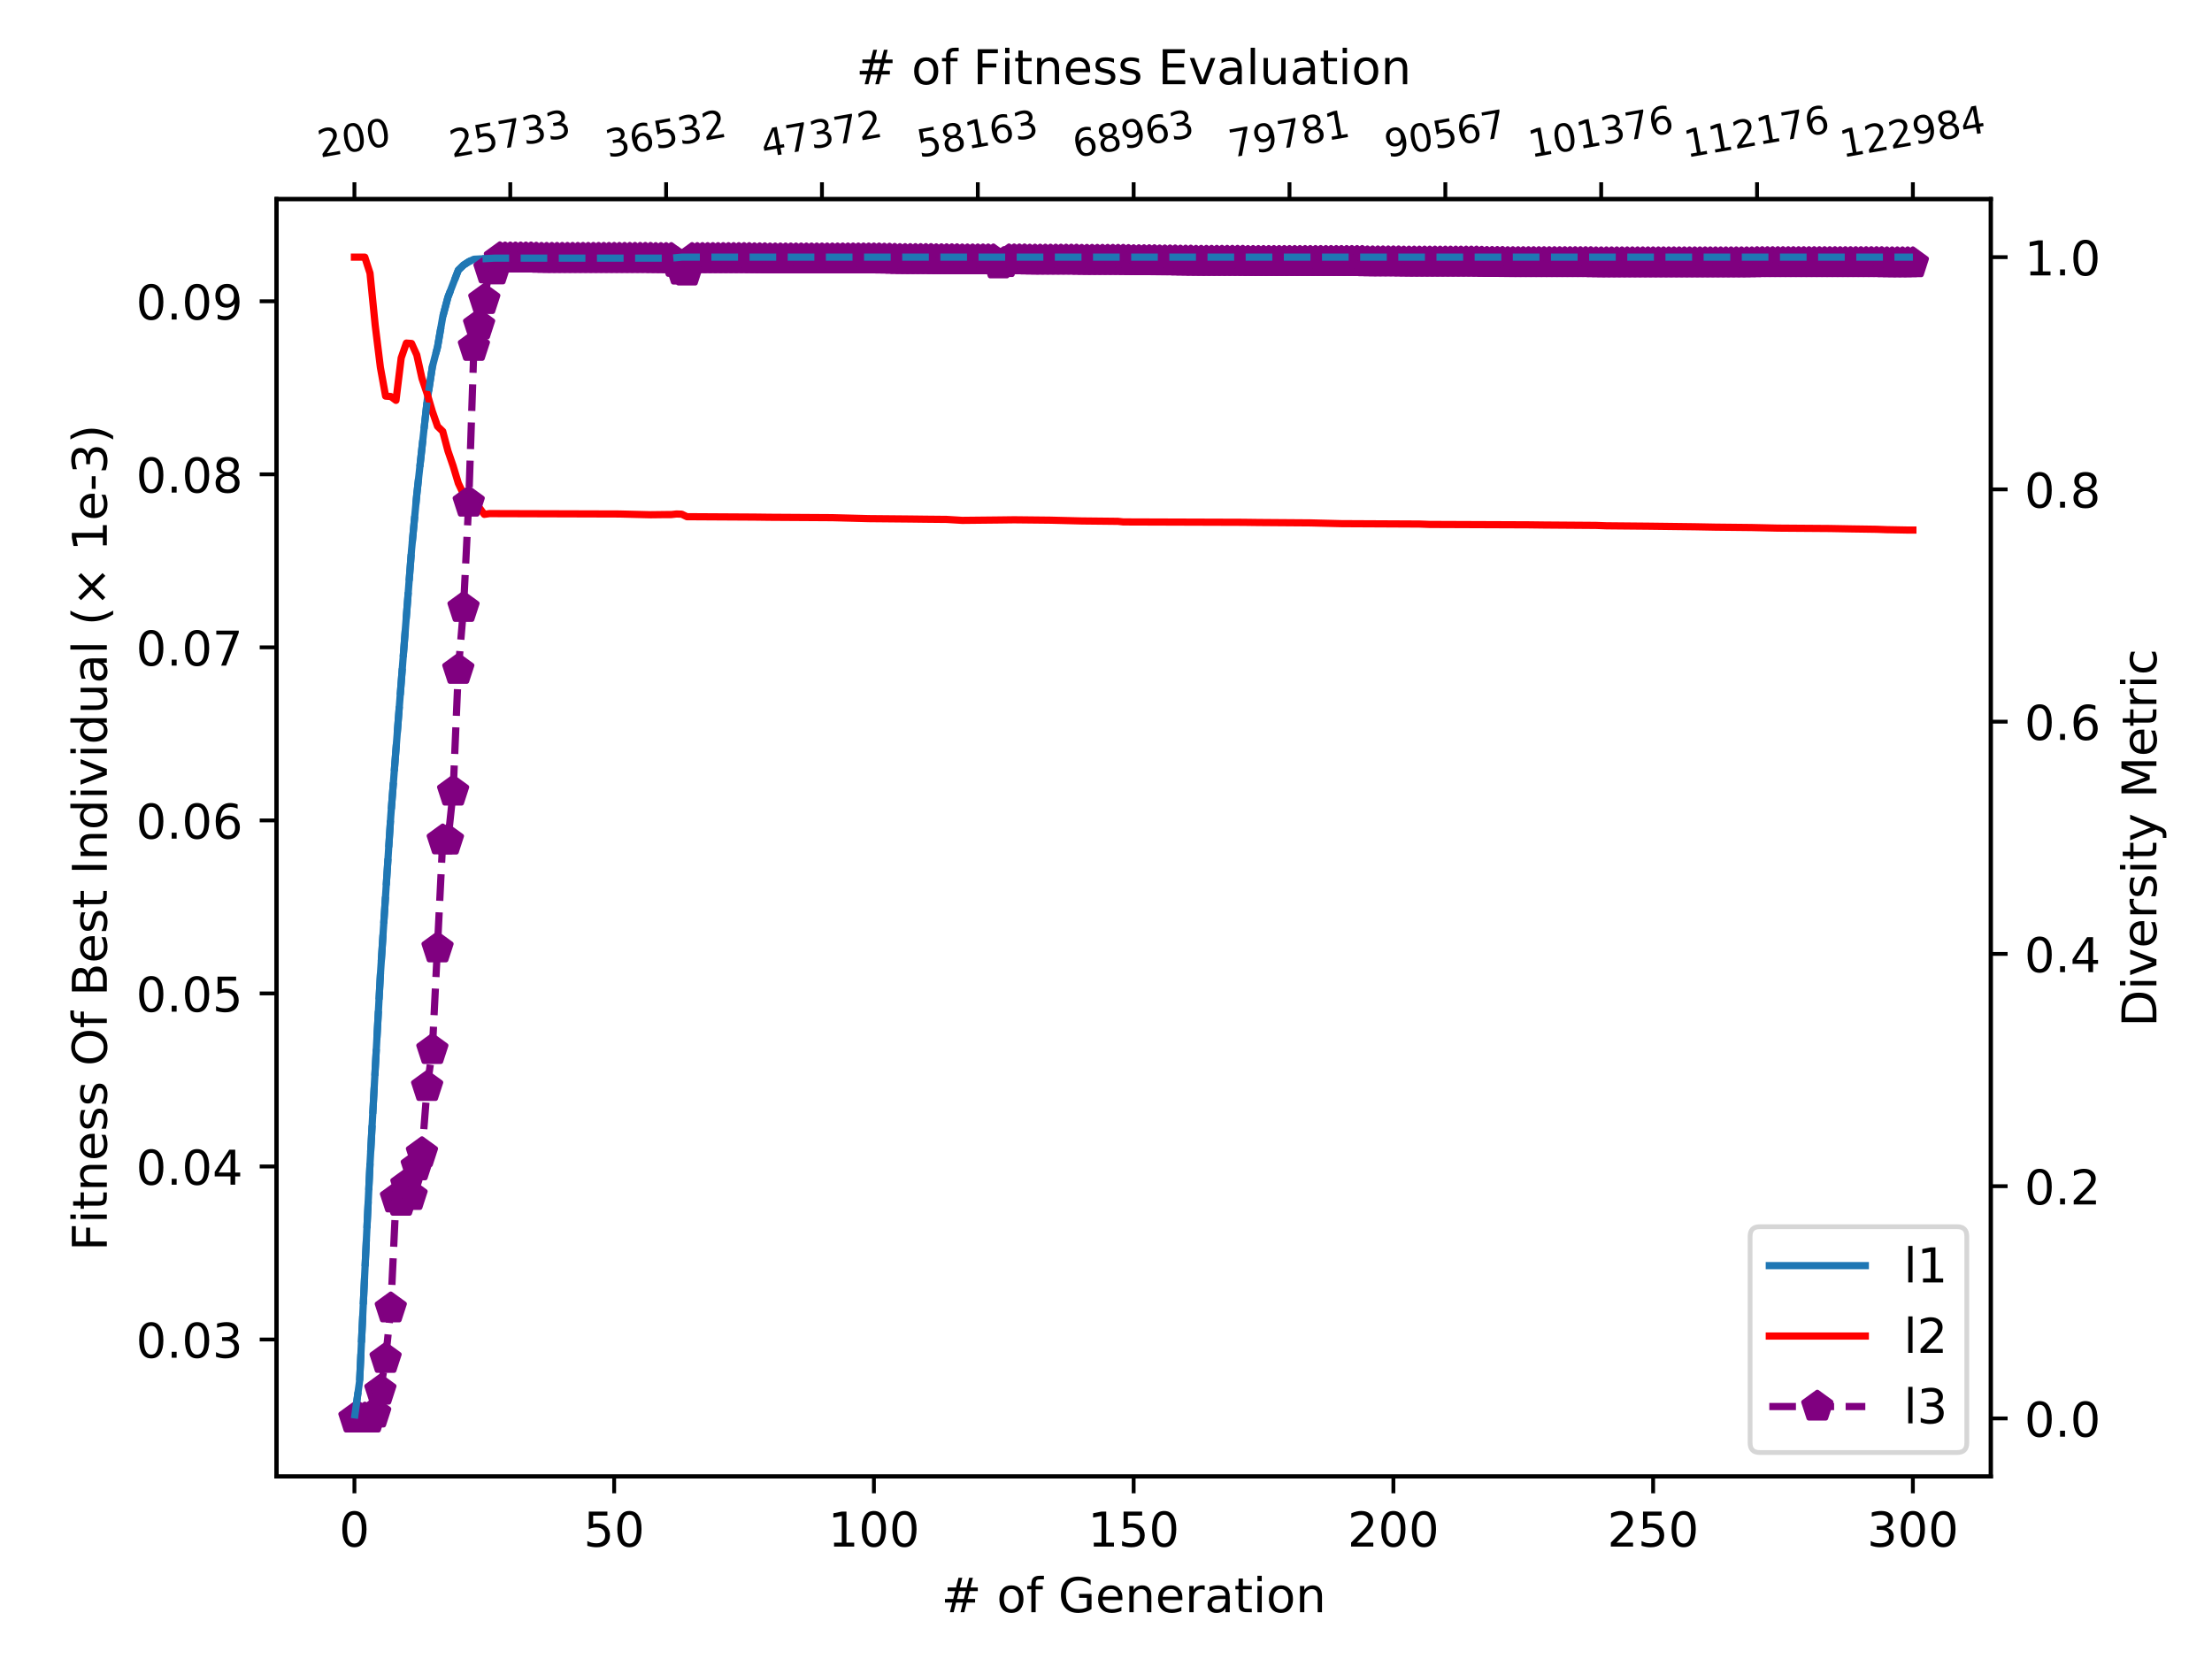 <?xml version="1.0" encoding="utf-8" standalone="no"?>
<!DOCTYPE svg PUBLIC "-//W3C//DTD SVG 1.1//EN"
  "http://www.w3.org/Graphics/SVG/1.1/DTD/svg11.dtd">
<!-- Created with matplotlib (https://matplotlib.org/) -->
<svg height="345.6pt" version="1.1" viewBox="0 0 460.8 345.6" width="460.8pt" xmlns="http://www.w3.org/2000/svg" xmlns:xlink="http://www.w3.org/1999/xlink">
 <defs>
  <style type="text/css">
*{stroke-linecap:butt;stroke-linejoin:round;}
  </style>
 </defs>
 <g id="figure_1">
  <g id="patch_1">
   <path d="M 0 345.6 
L 460.8 345.6 
L 460.8 0 
L 0 0 
z
" style="fill:#ffffff;"/>
  </g>
  <g id="axes_1">
   <g id="patch_2">
    <path d="M 57.6 307.584 
L 414.72 307.584 
L 414.72 41.472 
L 57.6 41.472 
z
" style="fill:#ffffff;"/>
   </g>
   <g id="matplotlib.axis_1">
    <g id="xtick_1">
     <g id="line2d_1">
      <defs>
       <path d="M 0 0 
L 0 3.5 
" id="m8b05d160ea" style="stroke:#000000;stroke-width:0.8;"/>
      </defs>
      <g>
       <use style="stroke:#000000;stroke-width:0.8;" x="73.833" xlink:href="#m8b05d160ea" y="307.584"/>
      </g>
     </g>
     <g id="text_1">
      <!-- 0 -->
      <defs>
       <path d="M 31.781 66.406 
Q 24.172 66.406 20.328 58.906 
Q 16.5 51.422 16.5 36.375 
Q 16.5 21.391 20.328 13.891 
Q 24.172 6.391 31.781 6.391 
Q 39.453 6.391 43.281 13.891 
Q 47.125 21.391 47.125 36.375 
Q 47.125 51.422 43.281 58.906 
Q 39.453 66.406 31.781 66.406 
z
M 31.781 74.219 
Q 44.047 74.219 50.516 64.516 
Q 56.984 54.828 56.984 36.375 
Q 56.984 17.969 50.516 8.266 
Q 44.047 -1.422 31.781 -1.422 
Q 19.531 -1.422 13.062 8.266 
Q 6.594 17.969 6.594 36.375 
Q 6.594 54.828 13.062 64.516 
Q 19.531 74.219 31.781 74.219 
z
" id="DejaVuSans-48"/>
      </defs>
      <g transform="translate(70.651 322.182)scale(0.1 -0.1)">
       <use xlink:href="#DejaVuSans-48"/>
      </g>
     </g>
    </g>
    <g id="xtick_2">
     <g id="line2d_2">
      <g>
       <use style="stroke:#000000;stroke-width:0.8;" x="127.942" xlink:href="#m8b05d160ea" y="307.584"/>
      </g>
     </g>
     <g id="text_2">
      <!-- 50 -->
      <defs>
       <path d="M 10.797 72.906 
L 49.516 72.906 
L 49.516 64.594 
L 19.828 64.594 
L 19.828 46.734 
Q 21.969 47.469 24.109 47.828 
Q 26.266 48.188 28.422 48.188 
Q 40.625 48.188 47.75 41.5 
Q 54.891 34.812 54.891 23.391 
Q 54.891 11.625 47.562 5.094 
Q 40.234 -1.422 26.906 -1.422 
Q 22.312 -1.422 17.547 -0.641 
Q 12.797 0.141 7.719 1.703 
L 7.719 11.625 
Q 12.109 9.234 16.797 8.062 
Q 21.484 6.891 26.703 6.891 
Q 35.156 6.891 40.078 11.328 
Q 45.016 15.766 45.016 23.391 
Q 45.016 31 40.078 35.438 
Q 35.156 39.891 26.703 39.891 
Q 22.75 39.891 18.812 39.016 
Q 14.891 38.141 10.797 36.281 
z
" id="DejaVuSans-53"/>
      </defs>
      <g transform="translate(121.579 322.182)scale(0.1 -0.1)">
       <use xlink:href="#DejaVuSans-53"/>
       <use x="63.623" xlink:href="#DejaVuSans-48"/>
      </g>
     </g>
    </g>
    <g id="xtick_3">
     <g id="line2d_3">
      <g>
       <use style="stroke:#000000;stroke-width:0.8;" x="182.051" xlink:href="#m8b05d160ea" y="307.584"/>
      </g>
     </g>
     <g id="text_3">
      <!-- 100 -->
      <defs>
       <path d="M 12.406 8.297 
L 28.516 8.297 
L 28.516 63.922 
L 10.984 60.406 
L 10.984 69.391 
L 28.422 72.906 
L 38.281 72.906 
L 38.281 8.297 
L 54.391 8.297 
L 54.391 0 
L 12.406 0 
z
" id="DejaVuSans-49"/>
      </defs>
      <g transform="translate(172.507 322.182)scale(0.1 -0.1)">
       <use xlink:href="#DejaVuSans-49"/>
       <use x="63.623" xlink:href="#DejaVuSans-48"/>
       <use x="127.246" xlink:href="#DejaVuSans-48"/>
      </g>
     </g>
    </g>
    <g id="xtick_4">
     <g id="line2d_4">
      <g>
       <use style="stroke:#000000;stroke-width:0.8;" x="236.16" xlink:href="#m8b05d160ea" y="307.584"/>
      </g>
     </g>
     <g id="text_4">
      <!-- 150 -->
      <g transform="translate(226.616 322.182)scale(0.1 -0.1)">
       <use xlink:href="#DejaVuSans-49"/>
       <use x="63.623" xlink:href="#DejaVuSans-53"/>
       <use x="127.246" xlink:href="#DejaVuSans-48"/>
      </g>
     </g>
    </g>
    <g id="xtick_5">
     <g id="line2d_5">
      <g>
       <use style="stroke:#000000;stroke-width:0.8;" x="290.269" xlink:href="#m8b05d160ea" y="307.584"/>
      </g>
     </g>
     <g id="text_5">
      <!-- 200 -->
      <defs>
       <path d="M 19.188 8.297 
L 53.609 8.297 
L 53.609 0 
L 7.328 0 
L 7.328 8.297 
Q 12.938 14.109 22.625 23.891 
Q 32.328 33.688 34.812 36.531 
Q 39.547 41.844 41.422 45.531 
Q 43.312 49.219 43.312 52.781 
Q 43.312 58.594 39.234 62.25 
Q 35.156 65.922 28.609 65.922 
Q 23.969 65.922 18.812 64.312 
Q 13.672 62.703 7.812 59.422 
L 7.812 69.391 
Q 13.766 71.781 18.938 73 
Q 24.125 74.219 28.422 74.219 
Q 39.75 74.219 46.484 68.547 
Q 53.219 62.891 53.219 53.422 
Q 53.219 48.922 51.531 44.891 
Q 49.859 40.875 45.406 35.406 
Q 44.188 33.984 37.641 27.219 
Q 31.109 20.453 19.188 8.297 
z
" id="DejaVuSans-50"/>
      </defs>
      <g transform="translate(280.725 322.182)scale(0.1 -0.1)">
       <use xlink:href="#DejaVuSans-50"/>
       <use x="63.623" xlink:href="#DejaVuSans-48"/>
       <use x="127.246" xlink:href="#DejaVuSans-48"/>
      </g>
     </g>
    </g>
    <g id="xtick_6">
     <g id="line2d_6">
      <g>
       <use style="stroke:#000000;stroke-width:0.8;" x="344.378" xlink:href="#m8b05d160ea" y="307.584"/>
      </g>
     </g>
     <g id="text_6">
      <!-- 250 -->
      <g transform="translate(334.834 322.182)scale(0.1 -0.1)">
       <use xlink:href="#DejaVuSans-50"/>
       <use x="63.623" xlink:href="#DejaVuSans-53"/>
       <use x="127.246" xlink:href="#DejaVuSans-48"/>
      </g>
     </g>
    </g>
    <g id="xtick_7">
     <g id="line2d_7">
      <g>
       <use style="stroke:#000000;stroke-width:0.8;" x="398.487" xlink:href="#m8b05d160ea" y="307.584"/>
      </g>
     </g>
     <g id="text_7">
      <!-- 300 -->
      <defs>
       <path d="M 40.578 39.312 
Q 47.656 37.797 51.625 33 
Q 55.609 28.219 55.609 21.188 
Q 55.609 10.406 48.188 4.484 
Q 40.766 -1.422 27.094 -1.422 
Q 22.516 -1.422 17.656 -0.516 
Q 12.797 0.391 7.625 2.203 
L 7.625 11.719 
Q 11.719 9.328 16.594 8.109 
Q 21.484 6.891 26.812 6.891 
Q 36.078 6.891 40.938 10.547 
Q 45.797 14.203 45.797 21.188 
Q 45.797 27.641 41.281 31.266 
Q 36.766 34.906 28.719 34.906 
L 20.219 34.906 
L 20.219 43.016 
L 29.109 43.016 
Q 36.375 43.016 40.234 45.922 
Q 44.094 48.828 44.094 54.297 
Q 44.094 59.906 40.109 62.906 
Q 36.141 65.922 28.719 65.922 
Q 24.656 65.922 20.016 65.031 
Q 15.375 64.156 9.812 62.312 
L 9.812 71.094 
Q 15.438 72.656 20.344 73.438 
Q 25.25 74.219 29.594 74.219 
Q 40.828 74.219 47.359 69.109 
Q 53.906 64.016 53.906 55.328 
Q 53.906 49.266 50.438 45.094 
Q 46.969 40.922 40.578 39.312 
z
" id="DejaVuSans-51"/>
      </defs>
      <g transform="translate(388.944 322.182)scale(0.1 -0.1)">
       <use xlink:href="#DejaVuSans-51"/>
       <use x="63.623" xlink:href="#DejaVuSans-48"/>
       <use x="127.246" xlink:href="#DejaVuSans-48"/>
      </g>
     </g>
    </g>
    <g id="text_8">
     <!-- # of Generation -->
     <defs>
      <path d="M 51.125 44 
L 36.922 44 
L 32.812 27.688 
L 47.125 27.688 
z
M 43.797 71.781 
L 38.719 51.516 
L 52.984 51.516 
L 58.109 71.781 
L 65.922 71.781 
L 60.891 51.516 
L 76.125 51.516 
L 76.125 44 
L 58.984 44 
L 54.984 27.688 
L 70.516 27.688 
L 70.516 20.219 
L 53.078 20.219 
L 48 0 
L 40.188 0 
L 45.219 20.219 
L 30.906 20.219 
L 25.875 0 
L 18.016 0 
L 23.094 20.219 
L 7.719 20.219 
L 7.719 27.688 
L 24.906 27.688 
L 29 44 
L 13.281 44 
L 13.281 51.516 
L 30.906 51.516 
L 35.891 71.781 
z
" id="DejaVuSans-35"/>
      <path id="DejaVuSans-32"/>
      <path d="M 30.609 48.391 
Q 23.391 48.391 19.188 42.75 
Q 14.984 37.109 14.984 27.297 
Q 14.984 17.484 19.156 11.844 
Q 23.344 6.203 30.609 6.203 
Q 37.797 6.203 41.984 11.859 
Q 46.188 17.531 46.188 27.297 
Q 46.188 37.016 41.984 42.703 
Q 37.797 48.391 30.609 48.391 
z
M 30.609 56 
Q 42.328 56 49.016 48.375 
Q 55.719 40.766 55.719 27.297 
Q 55.719 13.875 49.016 6.219 
Q 42.328 -1.422 30.609 -1.422 
Q 18.844 -1.422 12.172 6.219 
Q 5.516 13.875 5.516 27.297 
Q 5.516 40.766 12.172 48.375 
Q 18.844 56 30.609 56 
z
" id="DejaVuSans-111"/>
      <path d="M 37.109 75.984 
L 37.109 68.5 
L 28.516 68.5 
Q 23.688 68.5 21.797 66.547 
Q 19.922 64.594 19.922 59.516 
L 19.922 54.688 
L 34.719 54.688 
L 34.719 47.703 
L 19.922 47.703 
L 19.922 0 
L 10.891 0 
L 10.891 47.703 
L 2.297 47.703 
L 2.297 54.688 
L 10.891 54.688 
L 10.891 58.5 
Q 10.891 67.625 15.141 71.797 
Q 19.391 75.984 28.609 75.984 
z
" id="DejaVuSans-102"/>
      <path d="M 59.516 10.406 
L 59.516 29.984 
L 43.406 29.984 
L 43.406 38.094 
L 69.281 38.094 
L 69.281 6.781 
Q 63.578 2.734 56.688 0.656 
Q 49.812 -1.422 42 -1.422 
Q 24.906 -1.422 15.25 8.562 
Q 5.609 18.562 5.609 36.375 
Q 5.609 54.25 15.25 64.234 
Q 24.906 74.219 42 74.219 
Q 49.125 74.219 55.547 72.453 
Q 61.969 70.703 67.391 67.281 
L 67.391 56.781 
Q 61.922 61.422 55.766 63.766 
Q 49.609 66.109 42.828 66.109 
Q 29.438 66.109 22.719 58.641 
Q 16.016 51.172 16.016 36.375 
Q 16.016 21.625 22.719 14.156 
Q 29.438 6.688 42.828 6.688 
Q 48.047 6.688 52.141 7.594 
Q 56.25 8.5 59.516 10.406 
z
" id="DejaVuSans-71"/>
      <path d="M 56.203 29.594 
L 56.203 25.203 
L 14.891 25.203 
Q 15.484 15.922 20.484 11.062 
Q 25.484 6.203 34.422 6.203 
Q 39.594 6.203 44.453 7.469 
Q 49.312 8.734 54.109 11.281 
L 54.109 2.781 
Q 49.266 0.734 44.188 -0.344 
Q 39.109 -1.422 33.891 -1.422 
Q 20.797 -1.422 13.156 6.188 
Q 5.516 13.812 5.516 26.812 
Q 5.516 40.234 12.766 48.109 
Q 20.016 56 32.328 56 
Q 43.359 56 49.781 48.891 
Q 56.203 41.797 56.203 29.594 
z
M 47.219 32.234 
Q 47.125 39.594 43.094 43.984 
Q 39.062 48.391 32.422 48.391 
Q 24.906 48.391 20.391 44.141 
Q 15.875 39.891 15.188 32.172 
z
" id="DejaVuSans-101"/>
      <path d="M 54.891 33.016 
L 54.891 0 
L 45.906 0 
L 45.906 32.719 
Q 45.906 40.484 42.875 44.328 
Q 39.844 48.188 33.797 48.188 
Q 26.516 48.188 22.312 43.547 
Q 18.109 38.922 18.109 30.906 
L 18.109 0 
L 9.078 0 
L 9.078 54.688 
L 18.109 54.688 
L 18.109 46.188 
Q 21.344 51.125 25.703 53.562 
Q 30.078 56 35.797 56 
Q 45.219 56 50.047 50.172 
Q 54.891 44.344 54.891 33.016 
z
" id="DejaVuSans-110"/>
      <path d="M 41.109 46.297 
Q 39.594 47.172 37.812 47.578 
Q 36.031 48 33.891 48 
Q 26.266 48 22.188 43.047 
Q 18.109 38.094 18.109 28.812 
L 18.109 0 
L 9.078 0 
L 9.078 54.688 
L 18.109 54.688 
L 18.109 46.188 
Q 20.953 51.172 25.484 53.578 
Q 30.031 56 36.531 56 
Q 37.453 56 38.578 55.875 
Q 39.703 55.766 41.062 55.516 
z
" id="DejaVuSans-114"/>
      <path d="M 34.281 27.484 
Q 23.391 27.484 19.188 25 
Q 14.984 22.516 14.984 16.5 
Q 14.984 11.719 18.141 8.906 
Q 21.297 6.109 26.703 6.109 
Q 34.188 6.109 38.703 11.406 
Q 43.219 16.703 43.219 25.484 
L 43.219 27.484 
z
M 52.203 31.203 
L 52.203 0 
L 43.219 0 
L 43.219 8.297 
Q 40.141 3.328 35.547 0.953 
Q 30.953 -1.422 24.312 -1.422 
Q 15.922 -1.422 10.953 3.297 
Q 6 8.016 6 15.922 
Q 6 25.141 12.172 29.828 
Q 18.359 34.516 30.609 34.516 
L 43.219 34.516 
L 43.219 35.406 
Q 43.219 41.609 39.141 45 
Q 35.062 48.391 27.688 48.391 
Q 23 48.391 18.547 47.266 
Q 14.109 46.141 10.016 43.891 
L 10.016 52.203 
Q 14.938 54.109 19.578 55.047 
Q 24.219 56 28.609 56 
Q 40.484 56 46.344 49.844 
Q 52.203 43.703 52.203 31.203 
z
" id="DejaVuSans-97"/>
      <path d="M 18.312 70.219 
L 18.312 54.688 
L 36.812 54.688 
L 36.812 47.703 
L 18.312 47.703 
L 18.312 18.016 
Q 18.312 11.328 20.141 9.422 
Q 21.969 7.516 27.594 7.516 
L 36.812 7.516 
L 36.812 0 
L 27.594 0 
Q 17.188 0 13.234 3.875 
Q 9.281 7.766 9.281 18.016 
L 9.281 47.703 
L 2.688 47.703 
L 2.688 54.688 
L 9.281 54.688 
L 9.281 70.219 
z
" id="DejaVuSans-116"/>
      <path d="M 9.422 54.688 
L 18.406 54.688 
L 18.406 0 
L 9.422 0 
z
M 9.422 75.984 
L 18.406 75.984 
L 18.406 64.594 
L 9.422 64.594 
z
" id="DejaVuSans-105"/>
     </defs>
     <g transform="translate(196.08 335.861)scale(0.1 -0.1)">
      <use xlink:href="#DejaVuSans-35"/>
      <use x="83.789" xlink:href="#DejaVuSans-32"/>
      <use x="115.576" xlink:href="#DejaVuSans-111"/>
      <use x="176.758" xlink:href="#DejaVuSans-102"/>
      <use x="211.963" xlink:href="#DejaVuSans-32"/>
      <use x="243.75" xlink:href="#DejaVuSans-71"/>
      <use x="321.24" xlink:href="#DejaVuSans-101"/>
      <use x="382.764" xlink:href="#DejaVuSans-110"/>
      <use x="446.143" xlink:href="#DejaVuSans-101"/>
      <use x="507.666" xlink:href="#DejaVuSans-114"/>
      <use x="548.779" xlink:href="#DejaVuSans-97"/>
      <use x="610.059" xlink:href="#DejaVuSans-116"/>
      <use x="649.268" xlink:href="#DejaVuSans-105"/>
      <use x="677.051" xlink:href="#DejaVuSans-111"/>
      <use x="738.232" xlink:href="#DejaVuSans-110"/>
     </g>
    </g>
   </g>
   <g id="matplotlib.axis_2">
    <g id="ytick_1">
     <g id="line2d_8">
      <defs>
       <path d="M 0 0 
L -3.5 0 
" id="m320129c163" style="stroke:#000000;stroke-width:0.8;"/>
      </defs>
      <g>
       <use style="stroke:#000000;stroke-width:0.8;" x="57.6" xlink:href="#m320129c163" y="279.042"/>
      </g>
     </g>
     <g id="text_9">
      <!-- 0.03 -->
      <defs>
       <path d="M 10.688 12.406 
L 21 12.406 
L 21 0 
L 10.688 0 
z
" id="DejaVuSans-46"/>
      </defs>
      <g transform="translate(28.334 282.841)scale(0.1 -0.1)">
       <use xlink:href="#DejaVuSans-48"/>
       <use x="63.623" xlink:href="#DejaVuSans-46"/>
       <use x="95.41" xlink:href="#DejaVuSans-48"/>
       <use x="159.033" xlink:href="#DejaVuSans-51"/>
      </g>
     </g>
    </g>
    <g id="ytick_2">
     <g id="line2d_9">
      <g>
       <use style="stroke:#000000;stroke-width:0.8;" x="57.6" xlink:href="#m320129c163" y="242.996"/>
      </g>
     </g>
     <g id="text_10">
      <!-- 0.04 -->
      <defs>
       <path d="M 37.797 64.312 
L 12.891 25.391 
L 37.797 25.391 
z
M 35.203 72.906 
L 47.609 72.906 
L 47.609 25.391 
L 58.016 25.391 
L 58.016 17.188 
L 47.609 17.188 
L 47.609 0 
L 37.797 0 
L 37.797 17.188 
L 4.891 17.188 
L 4.891 26.703 
z
" id="DejaVuSans-52"/>
      </defs>
      <g transform="translate(28.334 246.795)scale(0.1 -0.1)">
       <use xlink:href="#DejaVuSans-48"/>
       <use x="63.623" xlink:href="#DejaVuSans-46"/>
       <use x="95.41" xlink:href="#DejaVuSans-48"/>
       <use x="159.033" xlink:href="#DejaVuSans-52"/>
      </g>
     </g>
    </g>
    <g id="ytick_3">
     <g id="line2d_10">
      <g>
       <use style="stroke:#000000;stroke-width:0.8;" x="57.6" xlink:href="#m320129c163" y="206.95"/>
      </g>
     </g>
     <g id="text_11">
      <!-- 0.05 -->
      <g transform="translate(28.334 210.749)scale(0.1 -0.1)">
       <use xlink:href="#DejaVuSans-48"/>
       <use x="63.623" xlink:href="#DejaVuSans-46"/>
       <use x="95.41" xlink:href="#DejaVuSans-48"/>
       <use x="159.033" xlink:href="#DejaVuSans-53"/>
      </g>
     </g>
    </g>
    <g id="ytick_4">
     <g id="line2d_11">
      <g>
       <use style="stroke:#000000;stroke-width:0.8;" x="57.6" xlink:href="#m320129c163" y="170.904"/>
      </g>
     </g>
     <g id="text_12">
      <!-- 0.06 -->
      <defs>
       <path d="M 33.016 40.375 
Q 26.375 40.375 22.484 35.828 
Q 18.609 31.297 18.609 23.391 
Q 18.609 15.531 22.484 10.953 
Q 26.375 6.391 33.016 6.391 
Q 39.656 6.391 43.531 10.953 
Q 47.406 15.531 47.406 23.391 
Q 47.406 31.297 43.531 35.828 
Q 39.656 40.375 33.016 40.375 
z
M 52.594 71.297 
L 52.594 62.312 
Q 48.875 64.062 45.094 64.984 
Q 41.312 65.922 37.594 65.922 
Q 27.828 65.922 22.672 59.328 
Q 17.531 52.734 16.797 39.406 
Q 19.672 43.656 24.016 45.922 
Q 28.375 48.188 33.594 48.188 
Q 44.578 48.188 50.953 41.516 
Q 57.328 34.859 57.328 23.391 
Q 57.328 12.156 50.688 5.359 
Q 44.047 -1.422 33.016 -1.422 
Q 20.359 -1.422 13.672 8.266 
Q 6.984 17.969 6.984 36.375 
Q 6.984 53.656 15.188 63.938 
Q 23.391 74.219 37.203 74.219 
Q 40.922 74.219 44.703 73.484 
Q 48.484 72.75 52.594 71.297 
z
" id="DejaVuSans-54"/>
      </defs>
      <g transform="translate(28.334 174.703)scale(0.1 -0.1)">
       <use xlink:href="#DejaVuSans-48"/>
       <use x="63.623" xlink:href="#DejaVuSans-46"/>
       <use x="95.41" xlink:href="#DejaVuSans-48"/>
       <use x="159.033" xlink:href="#DejaVuSans-54"/>
      </g>
     </g>
    </g>
    <g id="ytick_5">
     <g id="line2d_12">
      <g>
       <use style="stroke:#000000;stroke-width:0.8;" x="57.6" xlink:href="#m320129c163" y="134.858"/>
      </g>
     </g>
     <g id="text_13">
      <!-- 0.07 -->
      <defs>
       <path d="M 8.203 72.906 
L 55.078 72.906 
L 55.078 68.703 
L 28.609 0 
L 18.312 0 
L 43.219 64.594 
L 8.203 64.594 
z
" id="DejaVuSans-55"/>
      </defs>
      <g transform="translate(28.334 138.657)scale(0.1 -0.1)">
       <use xlink:href="#DejaVuSans-48"/>
       <use x="63.623" xlink:href="#DejaVuSans-46"/>
       <use x="95.41" xlink:href="#DejaVuSans-48"/>
       <use x="159.033" xlink:href="#DejaVuSans-55"/>
      </g>
     </g>
    </g>
    <g id="ytick_6">
     <g id="line2d_13">
      <g>
       <use style="stroke:#000000;stroke-width:0.8;" x="57.6" xlink:href="#m320129c163" y="98.812"/>
      </g>
     </g>
     <g id="text_14">
      <!-- 0.08 -->
      <defs>
       <path d="M 31.781 34.625 
Q 24.75 34.625 20.719 30.859 
Q 16.703 27.094 16.703 20.516 
Q 16.703 13.922 20.719 10.156 
Q 24.75 6.391 31.781 6.391 
Q 38.812 6.391 42.859 10.172 
Q 46.922 13.969 46.922 20.516 
Q 46.922 27.094 42.891 30.859 
Q 38.875 34.625 31.781 34.625 
z
M 21.922 38.812 
Q 15.578 40.375 12.031 44.719 
Q 8.5 49.078 8.5 55.328 
Q 8.5 64.062 14.719 69.141 
Q 20.953 74.219 31.781 74.219 
Q 42.672 74.219 48.875 69.141 
Q 55.078 64.062 55.078 55.328 
Q 55.078 49.078 51.531 44.719 
Q 48 40.375 41.703 38.812 
Q 48.828 37.156 52.797 32.312 
Q 56.781 27.484 56.781 20.516 
Q 56.781 9.906 50.312 4.234 
Q 43.844 -1.422 31.781 -1.422 
Q 19.734 -1.422 13.25 4.234 
Q 6.781 9.906 6.781 20.516 
Q 6.781 27.484 10.781 32.312 
Q 14.797 37.156 21.922 38.812 
z
M 18.312 54.391 
Q 18.312 48.734 21.844 45.562 
Q 25.391 42.391 31.781 42.391 
Q 38.141 42.391 41.719 45.562 
Q 45.312 48.734 45.312 54.391 
Q 45.312 60.062 41.719 63.234 
Q 38.141 66.406 31.781 66.406 
Q 25.391 66.406 21.844 63.234 
Q 18.312 60.062 18.312 54.391 
z
" id="DejaVuSans-56"/>
      </defs>
      <g transform="translate(28.334 102.611)scale(0.1 -0.1)">
       <use xlink:href="#DejaVuSans-48"/>
       <use x="63.623" xlink:href="#DejaVuSans-46"/>
       <use x="95.41" xlink:href="#DejaVuSans-48"/>
       <use x="159.033" xlink:href="#DejaVuSans-56"/>
      </g>
     </g>
    </g>
    <g id="ytick_7">
     <g id="line2d_14">
      <g>
       <use style="stroke:#000000;stroke-width:0.8;" x="57.6" xlink:href="#m320129c163" y="62.766"/>
      </g>
     </g>
     <g id="text_15">
      <!-- 0.09 -->
      <defs>
       <path d="M 10.984 1.516 
L 10.984 10.5 
Q 14.703 8.734 18.5 7.812 
Q 22.312 6.891 25.984 6.891 
Q 35.75 6.891 40.891 13.453 
Q 46.047 20.016 46.781 33.406 
Q 43.953 29.203 39.594 26.953 
Q 35.25 24.703 29.984 24.703 
Q 19.047 24.703 12.672 31.312 
Q 6.297 37.938 6.297 49.422 
Q 6.297 60.641 12.938 67.422 
Q 19.578 74.219 30.609 74.219 
Q 43.266 74.219 49.922 64.516 
Q 56.594 54.828 56.594 36.375 
Q 56.594 19.141 48.406 8.859 
Q 40.234 -1.422 26.422 -1.422 
Q 22.703 -1.422 18.891 -0.688 
Q 15.094 0.047 10.984 1.516 
z
M 30.609 32.422 
Q 37.25 32.422 41.125 36.953 
Q 45.016 41.5 45.016 49.422 
Q 45.016 57.281 41.125 61.844 
Q 37.25 66.406 30.609 66.406 
Q 23.969 66.406 20.094 61.844 
Q 16.219 57.281 16.219 49.422 
Q 16.219 41.5 20.094 36.953 
Q 23.969 32.422 30.609 32.422 
z
" id="DejaVuSans-57"/>
      </defs>
      <g transform="translate(28.334 66.565)scale(0.1 -0.1)">
       <use xlink:href="#DejaVuSans-48"/>
       <use x="63.623" xlink:href="#DejaVuSans-46"/>
       <use x="95.41" xlink:href="#DejaVuSans-48"/>
       <use x="159.033" xlink:href="#DejaVuSans-57"/>
      </g>
     </g>
    </g>
    <g id="text_16">
     <!-- Fitness Of Best Individual (× 1e-3) -->
     <defs>
      <path d="M 9.812 72.906 
L 51.703 72.906 
L 51.703 64.594 
L 19.672 64.594 
L 19.672 43.109 
L 48.578 43.109 
L 48.578 34.812 
L 19.672 34.812 
L 19.672 0 
L 9.812 0 
z
" id="DejaVuSans-70"/>
      <path d="M 44.281 53.078 
L 44.281 44.578 
Q 40.484 46.531 36.375 47.5 
Q 32.281 48.484 27.875 48.484 
Q 21.188 48.484 17.844 46.438 
Q 14.5 44.391 14.5 40.281 
Q 14.5 37.156 16.891 35.375 
Q 19.281 33.594 26.516 31.984 
L 29.594 31.297 
Q 39.156 29.25 43.188 25.516 
Q 47.219 21.781 47.219 15.094 
Q 47.219 7.469 41.188 3.016 
Q 35.156 -1.422 24.609 -1.422 
Q 20.219 -1.422 15.453 -0.562 
Q 10.688 0.297 5.422 2 
L 5.422 11.281 
Q 10.406 8.688 15.234 7.391 
Q 20.062 6.109 24.812 6.109 
Q 31.156 6.109 34.562 8.281 
Q 37.984 10.453 37.984 14.406 
Q 37.984 18.062 35.516 20.016 
Q 33.062 21.969 24.703 23.781 
L 21.578 24.516 
Q 13.234 26.266 9.516 29.906 
Q 5.812 33.547 5.812 39.891 
Q 5.812 47.609 11.281 51.797 
Q 16.75 56 26.812 56 
Q 31.781 56 36.172 55.266 
Q 40.578 54.547 44.281 53.078 
z
" id="DejaVuSans-115"/>
      <path d="M 39.406 66.219 
Q 28.656 66.219 22.328 58.203 
Q 16.016 50.203 16.016 36.375 
Q 16.016 22.609 22.328 14.594 
Q 28.656 6.594 39.406 6.594 
Q 50.141 6.594 56.422 14.594 
Q 62.703 22.609 62.703 36.375 
Q 62.703 50.203 56.422 58.203 
Q 50.141 66.219 39.406 66.219 
z
M 39.406 74.219 
Q 54.734 74.219 63.906 63.938 
Q 73.094 53.656 73.094 36.375 
Q 73.094 19.141 63.906 8.859 
Q 54.734 -1.422 39.406 -1.422 
Q 24.031 -1.422 14.812 8.828 
Q 5.609 19.094 5.609 36.375 
Q 5.609 53.656 14.812 63.938 
Q 24.031 74.219 39.406 74.219 
z
" id="DejaVuSans-79"/>
      <path d="M 19.672 34.812 
L 19.672 8.109 
L 35.5 8.109 
Q 43.453 8.109 47.281 11.406 
Q 51.125 14.703 51.125 21.484 
Q 51.125 28.328 47.281 31.562 
Q 43.453 34.812 35.5 34.812 
z
M 19.672 64.797 
L 19.672 42.828 
L 34.281 42.828 
Q 41.5 42.828 45.031 45.531 
Q 48.578 48.25 48.578 53.812 
Q 48.578 59.328 45.031 62.062 
Q 41.5 64.797 34.281 64.797 
z
M 9.812 72.906 
L 35.016 72.906 
Q 46.297 72.906 52.391 68.219 
Q 58.5 63.531 58.5 54.891 
Q 58.5 48.188 55.375 44.234 
Q 52.25 40.281 46.188 39.312 
Q 53.469 37.75 57.5 32.781 
Q 61.531 27.828 61.531 20.406 
Q 61.531 10.641 54.891 5.312 
Q 48.25 0 35.984 0 
L 9.812 0 
z
" id="DejaVuSans-66"/>
      <path d="M 9.812 72.906 
L 19.672 72.906 
L 19.672 0 
L 9.812 0 
z
" id="DejaVuSans-73"/>
      <path d="M 45.406 46.391 
L 45.406 75.984 
L 54.391 75.984 
L 54.391 0 
L 45.406 0 
L 45.406 8.203 
Q 42.578 3.328 38.25 0.953 
Q 33.938 -1.422 27.875 -1.422 
Q 17.969 -1.422 11.734 6.484 
Q 5.516 14.406 5.516 27.297 
Q 5.516 40.188 11.734 48.094 
Q 17.969 56 27.875 56 
Q 33.938 56 38.25 53.625 
Q 42.578 51.266 45.406 46.391 
z
M 14.797 27.297 
Q 14.797 17.391 18.875 11.75 
Q 22.953 6.109 30.078 6.109 
Q 37.203 6.109 41.297 11.75 
Q 45.406 17.391 45.406 27.297 
Q 45.406 37.203 41.297 42.844 
Q 37.203 48.484 30.078 48.484 
Q 22.953 48.484 18.875 42.844 
Q 14.797 37.203 14.797 27.297 
z
" id="DejaVuSans-100"/>
      <path d="M 2.984 54.688 
L 12.5 54.688 
L 29.594 8.797 
L 46.688 54.688 
L 56.203 54.688 
L 35.688 0 
L 23.484 0 
z
" id="DejaVuSans-118"/>
      <path d="M 8.5 21.578 
L 8.5 54.688 
L 17.484 54.688 
L 17.484 21.922 
Q 17.484 14.156 20.5 10.266 
Q 23.531 6.391 29.594 6.391 
Q 36.859 6.391 41.078 11.031 
Q 45.312 15.672 45.312 23.688 
L 45.312 54.688 
L 54.297 54.688 
L 54.297 0 
L 45.312 0 
L 45.312 8.406 
Q 42.047 3.422 37.719 1 
Q 33.406 -1.422 27.688 -1.422 
Q 18.266 -1.422 13.375 4.438 
Q 8.5 10.297 8.5 21.578 
z
M 31.109 56 
z
" id="DejaVuSans-117"/>
      <path d="M 9.422 75.984 
L 18.406 75.984 
L 18.406 0 
L 9.422 0 
z
" id="DejaVuSans-108"/>
      <path d="M 31 75.875 
Q 24.469 64.656 21.281 53.656 
Q 18.109 42.672 18.109 31.391 
Q 18.109 20.125 21.312 9.062 
Q 24.516 -2 31 -13.188 
L 23.188 -13.188 
Q 15.875 -1.703 12.234 9.375 
Q 8.594 20.453 8.594 31.391 
Q 8.594 42.281 12.203 53.312 
Q 15.828 64.359 23.188 75.875 
z
" id="DejaVuSans-40"/>
      <path d="M 70.125 53.719 
L 47.797 31.297 
L 70.125 8.984 
L 64.312 3.078 
L 41.891 25.484 
L 19.484 3.078 
L 13.719 8.984 
L 35.984 31.297 
L 13.719 53.719 
L 19.484 59.625 
L 41.891 37.203 
L 64.312 59.625 
z
" id="DejaVuSans-215"/>
      <path d="M 4.891 31.391 
L 31.203 31.391 
L 31.203 23.391 
L 4.891 23.391 
z
" id="DejaVuSans-45"/>
      <path d="M 8.016 75.875 
L 15.828 75.875 
Q 23.141 64.359 26.781 53.312 
Q 30.422 42.281 30.422 31.391 
Q 30.422 20.453 26.781 9.375 
Q 23.141 -1.703 15.828 -13.188 
L 8.016 -13.188 
Q 14.5 -2 17.703 9.062 
Q 20.906 20.125 20.906 31.391 
Q 20.906 42.672 17.703 53.656 
Q 14.5 64.656 8.016 75.875 
z
" id="DejaVuSans-41"/>
     </defs>
     <g transform="translate(22.255 260.601)rotate(-90)scale(0.1 -0.1)">
      <use xlink:href="#DejaVuSans-70"/>
      <use x="57.41" xlink:href="#DejaVuSans-105"/>
      <use x="85.193" xlink:href="#DejaVuSans-116"/>
      <use x="124.402" xlink:href="#DejaVuSans-110"/>
      <use x="187.781" xlink:href="#DejaVuSans-101"/>
      <use x="249.305" xlink:href="#DejaVuSans-115"/>
      <use x="301.404" xlink:href="#DejaVuSans-115"/>
      <use x="353.504" xlink:href="#DejaVuSans-32"/>
      <use x="385.291" xlink:href="#DejaVuSans-79"/>
      <use x="464.002" xlink:href="#DejaVuSans-102"/>
      <use x="499.207" xlink:href="#DejaVuSans-32"/>
      <use x="530.994" xlink:href="#DejaVuSans-66"/>
      <use x="599.598" xlink:href="#DejaVuSans-101"/>
      <use x="661.121" xlink:href="#DejaVuSans-115"/>
      <use x="713.221" xlink:href="#DejaVuSans-116"/>
      <use x="752.43" xlink:href="#DejaVuSans-32"/>
      <use x="784.217" xlink:href="#DejaVuSans-73"/>
      <use x="813.709" xlink:href="#DejaVuSans-110"/>
      <use x="877.088" xlink:href="#DejaVuSans-100"/>
      <use x="940.564" xlink:href="#DejaVuSans-105"/>
      <use x="968.348" xlink:href="#DejaVuSans-118"/>
      <use x="1027.527" xlink:href="#DejaVuSans-105"/>
      <use x="1055.311" xlink:href="#DejaVuSans-100"/>
      <use x="1118.787" xlink:href="#DejaVuSans-117"/>
      <use x="1182.166" xlink:href="#DejaVuSans-97"/>
      <use x="1243.445" xlink:href="#DejaVuSans-108"/>
      <use x="1271.229" xlink:href="#DejaVuSans-32"/>
      <use x="1303.016" xlink:href="#DejaVuSans-40"/>
      <use x="1342.029" xlink:href="#DejaVuSans-215"/>
      <use x="1425.818" xlink:href="#DejaVuSans-32"/>
      <use x="1457.605" xlink:href="#DejaVuSans-49"/>
      <use x="1521.229" xlink:href="#DejaVuSans-101"/>
      <use x="1582.752" xlink:href="#DejaVuSans-45"/>
      <use x="1618.836" xlink:href="#DejaVuSans-51"/>
      <use x="1682.459" xlink:href="#DejaVuSans-41"/>
     </g>
    </g>
   </g>
   <g id="line2d_15">
    <path clip-path="url(#p58d134b12c)" d="M 73.833 295.488 
L 74.915 287.664 
L 77.079 242.464 
L 79.244 203.065 
L 81.408 169.968 
L 85.737 114.519 
L 86.819 103.074 
L 88.983 83.493 
L 90.065 76.429 
L 91.148 72.272 
L 92.23 66.001 
L 93.312 61.911 
L 95.476 56.275 
L 96.559 55.224 
L 97.641 54.523 
L 98.723 54.005 
L 103.052 53.772 
L 139.846 53.772 
L 142.01 53.568 
L 398.487 53.568 
L 398.487 53.568 
" style="fill:none;stroke:#1f77b4;stroke-linecap:square;stroke-width:1.5;"/>
   </g>
   <g id="patch_3">
    <path d="M 57.6 307.584 
L 57.6 41.472 
" style="fill:none;stroke:#000000;stroke-linecap:square;stroke-linejoin:miter;stroke-width:0.8;"/>
   </g>
   <g id="patch_4">
    <path d="M 414.72 307.584 
L 414.72 41.472 
" style="fill:none;stroke:#000000;stroke-linecap:square;stroke-linejoin:miter;stroke-width:0.8;"/>
   </g>
   <g id="patch_5">
    <path d="M 57.6 307.584 
L 414.72 307.584 
" style="fill:none;stroke:#000000;stroke-linecap:square;stroke-linejoin:miter;stroke-width:0.8;"/>
   </g>
   <g id="patch_6">
    <path d="M 57.6 41.472 
L 414.72 41.472 
" style="fill:none;stroke:#000000;stroke-linecap:square;stroke-linejoin:miter;stroke-width:0.8;"/>
   </g>
  </g>
  <g id="axes_2">
   <g id="matplotlib.axis_3">
    <g id="ytick_8">
     <g id="line2d_16">
      <defs>
       <path d="M 0 0 
L 3.5 0 
" id="m2a57e73aca" style="stroke:#000000;stroke-width:0.8;"/>
      </defs>
      <g>
       <use style="stroke:#000000;stroke-width:0.8;" x="414.72" xlink:href="#m2a57e73aca" y="295.488"/>
      </g>
     </g>
     <g id="text_17">
      <!-- 0.0 -->
      <g transform="translate(421.72 299.287)scale(0.1 -0.1)">
       <use xlink:href="#DejaVuSans-48"/>
       <use x="63.623" xlink:href="#DejaVuSans-46"/>
       <use x="95.41" xlink:href="#DejaVuSans-48"/>
      </g>
     </g>
    </g>
    <g id="ytick_9">
     <g id="line2d_17">
      <g>
       <use style="stroke:#000000;stroke-width:0.8;" x="414.72" xlink:href="#m2a57e73aca" y="247.104"/>
      </g>
     </g>
     <g id="text_18">
      <!-- 0.2 -->
      <g transform="translate(421.72 250.903)scale(0.1 -0.1)">
       <use xlink:href="#DejaVuSans-48"/>
       <use x="63.623" xlink:href="#DejaVuSans-46"/>
       <use x="95.41" xlink:href="#DejaVuSans-50"/>
      </g>
     </g>
    </g>
    <g id="ytick_10">
     <g id="line2d_18">
      <g>
       <use style="stroke:#000000;stroke-width:0.8;" x="414.72" xlink:href="#m2a57e73aca" y="198.72"/>
      </g>
     </g>
     <g id="text_19">
      <!-- 0.4 -->
      <g transform="translate(421.72 202.519)scale(0.1 -0.1)">
       <use xlink:href="#DejaVuSans-48"/>
       <use x="63.623" xlink:href="#DejaVuSans-46"/>
       <use x="95.41" xlink:href="#DejaVuSans-52"/>
      </g>
     </g>
    </g>
    <g id="ytick_11">
     <g id="line2d_19">
      <g>
       <use style="stroke:#000000;stroke-width:0.8;" x="414.72" xlink:href="#m2a57e73aca" y="150.336"/>
      </g>
     </g>
     <g id="text_20">
      <!-- 0.6 -->
      <g transform="translate(421.72 154.135)scale(0.1 -0.1)">
       <use xlink:href="#DejaVuSans-48"/>
       <use x="63.623" xlink:href="#DejaVuSans-46"/>
       <use x="95.41" xlink:href="#DejaVuSans-54"/>
      </g>
     </g>
    </g>
    <g id="ytick_12">
     <g id="line2d_20">
      <g>
       <use style="stroke:#000000;stroke-width:0.8;" x="414.72" xlink:href="#m2a57e73aca" y="101.952"/>
      </g>
     </g>
     <g id="text_21">
      <!-- 0.8 -->
      <g transform="translate(421.72 105.751)scale(0.1 -0.1)">
       <use xlink:href="#DejaVuSans-48"/>
       <use x="63.623" xlink:href="#DejaVuSans-46"/>
       <use x="95.41" xlink:href="#DejaVuSans-56"/>
      </g>
     </g>
    </g>
    <g id="ytick_13">
     <g id="line2d_21">
      <g>
       <use style="stroke:#000000;stroke-width:0.8;" x="414.72" xlink:href="#m2a57e73aca" y="53.568"/>
      </g>
     </g>
     <g id="text_22">
      <!-- 1.0 -->
      <g transform="translate(421.72 57.367)scale(0.1 -0.1)">
       <use xlink:href="#DejaVuSans-49"/>
       <use x="63.623" xlink:href="#DejaVuSans-46"/>
       <use x="95.41" xlink:href="#DejaVuSans-48"/>
      </g>
     </g>
    </g>
    <g id="text_23">
     <!-- Diversity Metric -->
     <defs>
      <path d="M 19.672 64.797 
L 19.672 8.109 
L 31.594 8.109 
Q 46.688 8.109 53.688 14.938 
Q 60.688 21.781 60.688 36.531 
Q 60.688 51.172 53.688 57.984 
Q 46.688 64.797 31.594 64.797 
z
M 9.812 72.906 
L 30.078 72.906 
Q 51.266 72.906 61.172 64.094 
Q 71.094 55.281 71.094 36.531 
Q 71.094 17.672 61.125 8.828 
Q 51.172 0 30.078 0 
L 9.812 0 
z
" id="DejaVuSans-68"/>
      <path d="M 32.172 -5.078 
Q 28.375 -14.844 24.75 -17.812 
Q 21.141 -20.797 15.094 -20.797 
L 7.906 -20.797 
L 7.906 -13.281 
L 13.188 -13.281 
Q 16.891 -13.281 18.938 -11.516 
Q 21 -9.766 23.484 -3.219 
L 25.094 0.875 
L 2.984 54.688 
L 12.5 54.688 
L 29.594 11.922 
L 46.688 54.688 
L 56.203 54.688 
z
" id="DejaVuSans-121"/>
      <path d="M 9.812 72.906 
L 24.516 72.906 
L 43.109 23.297 
L 61.812 72.906 
L 76.516 72.906 
L 76.516 0 
L 66.891 0 
L 66.891 64.016 
L 48.094 14.016 
L 38.188 14.016 
L 19.391 64.016 
L 19.391 0 
L 9.812 0 
z
" id="DejaVuSans-77"/>
      <path d="M 48.781 52.594 
L 48.781 44.188 
Q 44.969 46.297 41.141 47.344 
Q 37.312 48.391 33.406 48.391 
Q 24.656 48.391 19.812 42.844 
Q 14.984 37.312 14.984 27.297 
Q 14.984 17.281 19.812 11.734 
Q 24.656 6.203 33.406 6.203 
Q 37.312 6.203 41.141 7.25 
Q 44.969 8.297 48.781 10.406 
L 48.781 2.094 
Q 45.016 0.344 40.984 -0.531 
Q 36.969 -1.422 32.422 -1.422 
Q 20.062 -1.422 12.781 6.344 
Q 5.516 14.109 5.516 27.297 
Q 5.516 40.672 12.859 48.328 
Q 20.219 56 33.016 56 
Q 37.156 56 41.109 55.141 
Q 45.062 54.297 48.781 52.594 
z
" id="DejaVuSans-99"/>
     </defs>
     <g transform="translate(449.222 213.905)rotate(-90)scale(0.1 -0.1)">
      <use xlink:href="#DejaVuSans-68"/>
      <use x="77.002" xlink:href="#DejaVuSans-105"/>
      <use x="104.785" xlink:href="#DejaVuSans-118"/>
      <use x="163.965" xlink:href="#DejaVuSans-101"/>
      <use x="225.488" xlink:href="#DejaVuSans-114"/>
      <use x="266.602" xlink:href="#DejaVuSans-115"/>
      <use x="318.701" xlink:href="#DejaVuSans-105"/>
      <use x="346.484" xlink:href="#DejaVuSans-116"/>
      <use x="385.693" xlink:href="#DejaVuSans-121"/>
      <use x="444.873" xlink:href="#DejaVuSans-32"/>
      <use x="476.66" xlink:href="#DejaVuSans-77"/>
      <use x="562.939" xlink:href="#DejaVuSans-101"/>
      <use x="624.463" xlink:href="#DejaVuSans-116"/>
      <use x="663.672" xlink:href="#DejaVuSans-114"/>
      <use x="704.785" xlink:href="#DejaVuSans-105"/>
      <use x="732.568" xlink:href="#DejaVuSans-99"/>
     </g>
    </g>
   </g>
   <g id="line2d_22">
    <path clip-path="url(#p58d134b12c)" d="M 73.833 53.568 
L 75.997 53.568 
L 77.079 56.915 
L 78.161 67.761 
L 79.244 76.55 
L 80.326 82.518 
L 81.408 82.598 
L 82.49 83.405 
L 83.572 74.575 
L 84.655 71.47 
L 85.737 71.551 
L 86.819 73.93 
L 87.901 78.808 
L 88.983 82.034 
L 90.065 85.703 
L 91.148 88.808 
L 92.23 89.856 
L 93.312 93.928 
L 94.394 97.073 
L 95.476 100.662 
L 96.559 102.96 
L 97.641 104.492 
L 98.723 105.379 
L 99.805 105.702 
L 100.887 107.153 
L 101.969 106.992 
L 129.024 107.073 
L 135.517 107.234 
L 138.764 107.194 
L 139.846 107.194 
L 140.928 107.073 
L 142.01 107.113 
L 143.092 107.637 
L 157.161 107.718 
L 160.407 107.758 
L 173.393 107.839 
L 180.969 108.04 
L 189.626 108.121 
L 192.873 108.161 
L 197.201 108.202 
L 200.448 108.403 
L 208.023 108.323 
L 211.27 108.282 
L 218.845 108.363 
L 225.338 108.524 
L 232.913 108.605 
L 233.996 108.726 
L 258.886 108.806 
L 262.132 108.847 
L 272.954 108.927 
L 279.447 109.089 
L 295.68 109.169 
L 297.844 109.25 
L 318.406 109.331 
L 321.652 109.371 
L 332.474 109.452 
L 334.639 109.532 
L 343.296 109.613 
L 346.543 109.653 
L 353.036 109.734 
L 357.364 109.814 
L 364.94 109.895 
L 370.351 110.016 
L 381.172 110.097 
L 385.501 110.177 
L 390.912 110.258 
L 393.076 110.339 
L 397.405 110.419 
L 398.487 110.419 
L 398.487 110.419 
" style="fill:none;stroke:#ff0000;stroke-linecap:square;stroke-width:1.5;"/>
   </g>
   <g id="line2d_23">
    <path clip-path="url(#p58d134b12c)" d="M 73.833 295.488 
L 77.079 295.488 
L 78.161 294.44 
L 79.244 289.682 
L 80.326 283.069 
L 81.408 272.546 
L 82.49 249.644 
L 83.572 250.33 
L 84.655 246.822 
L 85.737 249.12 
L 86.819 242.951 
L 87.901 240.209 
L 88.983 226.42 
L 90.065 218.719 
L 92.23 175.052 
L 93.312 175.092 
L 94.394 164.892 
L 95.476 139.53 
L 96.559 126.628 
L 97.641 104.694 
L 98.723 72.236 
L 99.805 67.761 
L 100.887 62.479 
L 101.969 56.108 
L 103.052 56.31 
L 104.134 53.77 
L 107.38 53.81 
L 135.517 53.891 
L 138.764 53.931 
L 139.846 53.931 
L 140.928 54.737 
L 142.01 56.35 
L 143.092 56.552 
L 144.175 53.931 
L 183.133 54.012 
L 188.544 54.132 
L 206.941 54.213 
L 208.023 55.06 
L 209.105 54.778 
L 210.188 54.213 
L 233.996 54.294 
L 238.324 54.374 
L 248.064 54.455 
L 251.311 54.495 
L 283.776 54.536 
L 285.94 54.616 
L 308.666 54.697 
L 311.913 54.737 
L 398.487 54.818 
L 398.487 54.818 
" style="fill:none;stroke:#800080;stroke-dasharray:5.55,2.4;stroke-dashoffset:0;stroke-width:1.5;"/>
    <defs>
     <path d="M 0 -3 
L -2.853 -0.927 
L -1.763 2.427 
L 1.763 2.427 
L 2.853 -0.927 
z
" id="m95a697e82d" style="stroke:#800080;stroke-linejoin:miter;"/>
    </defs>
    <g clip-path="url(#p58d134b12c)">
     <use style="fill:#800080;stroke:#800080;stroke-linejoin:miter;" x="73.833" xlink:href="#m95a697e82d" y="295.488"/>
     <use style="fill:#800080;stroke:#800080;stroke-linejoin:miter;" x="74.915" xlink:href="#m95a697e82d" y="295.488"/>
     <use style="fill:#800080;stroke:#800080;stroke-linejoin:miter;" x="75.997" xlink:href="#m95a697e82d" y="295.488"/>
     <use style="fill:#800080;stroke:#800080;stroke-linejoin:miter;" x="77.079" xlink:href="#m95a697e82d" y="295.488"/>
     <use style="fill:#800080;stroke:#800080;stroke-linejoin:miter;" x="78.161" xlink:href="#m95a697e82d" y="294.44"/>
     <use style="fill:#800080;stroke:#800080;stroke-linejoin:miter;" x="79.244" xlink:href="#m95a697e82d" y="289.682"/>
     <use style="fill:#800080;stroke:#800080;stroke-linejoin:miter;" x="80.326" xlink:href="#m95a697e82d" y="283.069"/>
     <use style="fill:#800080;stroke:#800080;stroke-linejoin:miter;" x="81.408" xlink:href="#m95a697e82d" y="272.546"/>
     <use style="fill:#800080;stroke:#800080;stroke-linejoin:miter;" x="82.49" xlink:href="#m95a697e82d" y="249.644"/>
     <use style="fill:#800080;stroke:#800080;stroke-linejoin:miter;" x="83.572" xlink:href="#m95a697e82d" y="250.33"/>
     <use style="fill:#800080;stroke:#800080;stroke-linejoin:miter;" x="84.655" xlink:href="#m95a697e82d" y="246.822"/>
     <use style="fill:#800080;stroke:#800080;stroke-linejoin:miter;" x="85.737" xlink:href="#m95a697e82d" y="249.12"/>
     <use style="fill:#800080;stroke:#800080;stroke-linejoin:miter;" x="86.819" xlink:href="#m95a697e82d" y="242.951"/>
     <use style="fill:#800080;stroke:#800080;stroke-linejoin:miter;" x="87.901" xlink:href="#m95a697e82d" y="240.209"/>
     <use style="fill:#800080;stroke:#800080;stroke-linejoin:miter;" x="88.983" xlink:href="#m95a697e82d" y="226.42"/>
     <use style="fill:#800080;stroke:#800080;stroke-linejoin:miter;" x="90.065" xlink:href="#m95a697e82d" y="218.719"/>
     <use style="fill:#800080;stroke:#800080;stroke-linejoin:miter;" x="91.148" xlink:href="#m95a697e82d" y="197.551"/>
     <use style="fill:#800080;stroke:#800080;stroke-linejoin:miter;" x="92.23" xlink:href="#m95a697e82d" y="175.052"/>
     <use style="fill:#800080;stroke:#800080;stroke-linejoin:miter;" x="93.312" xlink:href="#m95a697e82d" y="175.092"/>
     <use style="fill:#800080;stroke:#800080;stroke-linejoin:miter;" x="94.394" xlink:href="#m95a697e82d" y="164.892"/>
     <use style="fill:#800080;stroke:#800080;stroke-linejoin:miter;" x="95.476" xlink:href="#m95a697e82d" y="139.53"/>
     <use style="fill:#800080;stroke:#800080;stroke-linejoin:miter;" x="96.559" xlink:href="#m95a697e82d" y="126.628"/>
     <use style="fill:#800080;stroke:#800080;stroke-linejoin:miter;" x="97.641" xlink:href="#m95a697e82d" y="104.694"/>
     <use style="fill:#800080;stroke:#800080;stroke-linejoin:miter;" x="98.723" xlink:href="#m95a697e82d" y="72.236"/>
     <use style="fill:#800080;stroke:#800080;stroke-linejoin:miter;" x="99.805" xlink:href="#m95a697e82d" y="67.761"/>
     <use style="fill:#800080;stroke:#800080;stroke-linejoin:miter;" x="100.887" xlink:href="#m95a697e82d" y="62.479"/>
     <use style="fill:#800080;stroke:#800080;stroke-linejoin:miter;" x="101.969" xlink:href="#m95a697e82d" y="56.108"/>
     <use style="fill:#800080;stroke:#800080;stroke-linejoin:miter;" x="103.052" xlink:href="#m95a697e82d" y="56.31"/>
     <use style="fill:#800080;stroke:#800080;stroke-linejoin:miter;" x="104.134" xlink:href="#m95a697e82d" y="53.77"/>
     <use style="fill:#800080;stroke:#800080;stroke-linejoin:miter;" x="105.216" xlink:href="#m95a697e82d" y="53.81"/>
     <use style="fill:#800080;stroke:#800080;stroke-linejoin:miter;" x="106.298" xlink:href="#m95a697e82d" y="53.81"/>
     <use style="fill:#800080;stroke:#800080;stroke-linejoin:miter;" x="107.38" xlink:href="#m95a697e82d" y="53.81"/>
     <use style="fill:#800080;stroke:#800080;stroke-linejoin:miter;" x="108.463" xlink:href="#m95a697e82d" y="53.81"/>
     <use style="fill:#800080;stroke:#800080;stroke-linejoin:miter;" x="109.545" xlink:href="#m95a697e82d" y="53.81"/>
     <use style="fill:#800080;stroke:#800080;stroke-linejoin:miter;" x="110.627" xlink:href="#m95a697e82d" y="53.81"/>
     <use style="fill:#800080;stroke:#800080;stroke-linejoin:miter;" x="111.709" xlink:href="#m95a697e82d" y="53.85"/>
     <use style="fill:#800080;stroke:#800080;stroke-linejoin:miter;" x="112.791" xlink:href="#m95a697e82d" y="53.891"/>
     <use style="fill:#800080;stroke:#800080;stroke-linejoin:miter;" x="113.873" xlink:href="#m95a697e82d" y="53.891"/>
     <use style="fill:#800080;stroke:#800080;stroke-linejoin:miter;" x="114.956" xlink:href="#m95a697e82d" y="53.891"/>
     <use style="fill:#800080;stroke:#800080;stroke-linejoin:miter;" x="116.038" xlink:href="#m95a697e82d" y="53.891"/>
     <use style="fill:#800080;stroke:#800080;stroke-linejoin:miter;" x="117.12" xlink:href="#m95a697e82d" y="53.891"/>
     <use style="fill:#800080;stroke:#800080;stroke-linejoin:miter;" x="118.202" xlink:href="#m95a697e82d" y="53.891"/>
     <use style="fill:#800080;stroke:#800080;stroke-linejoin:miter;" x="119.284" xlink:href="#m95a697e82d" y="53.891"/>
     <use style="fill:#800080;stroke:#800080;stroke-linejoin:miter;" x="120.367" xlink:href="#m95a697e82d" y="53.891"/>
     <use style="fill:#800080;stroke:#800080;stroke-linejoin:miter;" x="121.449" xlink:href="#m95a697e82d" y="53.891"/>
     <use style="fill:#800080;stroke:#800080;stroke-linejoin:miter;" x="122.531" xlink:href="#m95a697e82d" y="53.891"/>
     <use style="fill:#800080;stroke:#800080;stroke-linejoin:miter;" x="123.613" xlink:href="#m95a697e82d" y="53.891"/>
     <use style="fill:#800080;stroke:#800080;stroke-linejoin:miter;" x="124.695" xlink:href="#m95a697e82d" y="53.891"/>
     <use style="fill:#800080;stroke:#800080;stroke-linejoin:miter;" x="125.777" xlink:href="#m95a697e82d" y="53.891"/>
     <use style="fill:#800080;stroke:#800080;stroke-linejoin:miter;" x="126.86" xlink:href="#m95a697e82d" y="53.891"/>
     <use style="fill:#800080;stroke:#800080;stroke-linejoin:miter;" x="127.942" xlink:href="#m95a697e82d" y="53.891"/>
     <use style="fill:#800080;stroke:#800080;stroke-linejoin:miter;" x="129.024" xlink:href="#m95a697e82d" y="53.891"/>
     <use style="fill:#800080;stroke:#800080;stroke-linejoin:miter;" x="130.106" xlink:href="#m95a697e82d" y="53.891"/>
     <use style="fill:#800080;stroke:#800080;stroke-linejoin:miter;" x="131.188" xlink:href="#m95a697e82d" y="53.891"/>
     <use style="fill:#800080;stroke:#800080;stroke-linejoin:miter;" x="132.271" xlink:href="#m95a697e82d" y="53.891"/>
     <use style="fill:#800080;stroke:#800080;stroke-linejoin:miter;" x="133.353" xlink:href="#m95a697e82d" y="53.891"/>
     <use style="fill:#800080;stroke:#800080;stroke-linejoin:miter;" x="134.435" xlink:href="#m95a697e82d" y="53.891"/>
     <use style="fill:#800080;stroke:#800080;stroke-linejoin:miter;" x="135.517" xlink:href="#m95a697e82d" y="53.891"/>
     <use style="fill:#800080;stroke:#800080;stroke-linejoin:miter;" x="136.599" xlink:href="#m95a697e82d" y="53.931"/>
     <use style="fill:#800080;stroke:#800080;stroke-linejoin:miter;" x="137.681" xlink:href="#m95a697e82d" y="53.931"/>
     <use style="fill:#800080;stroke:#800080;stroke-linejoin:miter;" x="138.764" xlink:href="#m95a697e82d" y="53.931"/>
     <use style="fill:#800080;stroke:#800080;stroke-linejoin:miter;" x="139.846" xlink:href="#m95a697e82d" y="53.931"/>
     <use style="fill:#800080;stroke:#800080;stroke-linejoin:miter;" x="140.928" xlink:href="#m95a697e82d" y="54.737"/>
     <use style="fill:#800080;stroke:#800080;stroke-linejoin:miter;" x="142.01" xlink:href="#m95a697e82d" y="56.35"/>
     <use style="fill:#800080;stroke:#800080;stroke-linejoin:miter;" x="143.092" xlink:href="#m95a697e82d" y="56.552"/>
     <use style="fill:#800080;stroke:#800080;stroke-linejoin:miter;" x="144.175" xlink:href="#m95a697e82d" y="53.931"/>
     <use style="fill:#800080;stroke:#800080;stroke-linejoin:miter;" x="145.257" xlink:href="#m95a697e82d" y="53.931"/>
     <use style="fill:#800080;stroke:#800080;stroke-linejoin:miter;" x="146.339" xlink:href="#m95a697e82d" y="53.931"/>
     <use style="fill:#800080;stroke:#800080;stroke-linejoin:miter;" x="147.421" xlink:href="#m95a697e82d" y="53.931"/>
     <use style="fill:#800080;stroke:#800080;stroke-linejoin:miter;" x="148.503" xlink:href="#m95a697e82d" y="53.931"/>
     <use style="fill:#800080;stroke:#800080;stroke-linejoin:miter;" x="149.585" xlink:href="#m95a697e82d" y="53.931"/>
     <use style="fill:#800080;stroke:#800080;stroke-linejoin:miter;" x="150.668" xlink:href="#m95a697e82d" y="53.931"/>
     <use style="fill:#800080;stroke:#800080;stroke-linejoin:miter;" x="151.75" xlink:href="#m95a697e82d" y="53.931"/>
     <use style="fill:#800080;stroke:#800080;stroke-linejoin:miter;" x="152.832" xlink:href="#m95a697e82d" y="53.931"/>
     <use style="fill:#800080;stroke:#800080;stroke-linejoin:miter;" x="153.914" xlink:href="#m95a697e82d" y="53.931"/>
     <use style="fill:#800080;stroke:#800080;stroke-linejoin:miter;" x="154.996" xlink:href="#m95a697e82d" y="53.931"/>
     <use style="fill:#800080;stroke:#800080;stroke-linejoin:miter;" x="156.079" xlink:href="#m95a697e82d" y="53.931"/>
     <use style="fill:#800080;stroke:#800080;stroke-linejoin:miter;" x="157.161" xlink:href="#m95a697e82d" y="53.971"/>
     <use style="fill:#800080;stroke:#800080;stroke-linejoin:miter;" x="158.243" xlink:href="#m95a697e82d" y="53.971"/>
     <use style="fill:#800080;stroke:#800080;stroke-linejoin:miter;" x="159.325" xlink:href="#m95a697e82d" y="53.971"/>
     <use style="fill:#800080;stroke:#800080;stroke-linejoin:miter;" x="160.407" xlink:href="#m95a697e82d" y="54.012"/>
     <use style="fill:#800080;stroke:#800080;stroke-linejoin:miter;" x="161.489" xlink:href="#m95a697e82d" y="54.012"/>
     <use style="fill:#800080;stroke:#800080;stroke-linejoin:miter;" x="162.572" xlink:href="#m95a697e82d" y="54.012"/>
     <use style="fill:#800080;stroke:#800080;stroke-linejoin:miter;" x="163.654" xlink:href="#m95a697e82d" y="54.012"/>
     <use style="fill:#800080;stroke:#800080;stroke-linejoin:miter;" x="164.736" xlink:href="#m95a697e82d" y="54.012"/>
     <use style="fill:#800080;stroke:#800080;stroke-linejoin:miter;" x="165.818" xlink:href="#m95a697e82d" y="54.012"/>
     <use style="fill:#800080;stroke:#800080;stroke-linejoin:miter;" x="166.9" xlink:href="#m95a697e82d" y="54.012"/>
     <use style="fill:#800080;stroke:#800080;stroke-linejoin:miter;" x="167.983" xlink:href="#m95a697e82d" y="54.012"/>
     <use style="fill:#800080;stroke:#800080;stroke-linejoin:miter;" x="169.065" xlink:href="#m95a697e82d" y="54.012"/>
     <use style="fill:#800080;stroke:#800080;stroke-linejoin:miter;" x="170.147" xlink:href="#m95a697e82d" y="54.012"/>
     <use style="fill:#800080;stroke:#800080;stroke-linejoin:miter;" x="171.229" xlink:href="#m95a697e82d" y="54.012"/>
     <use style="fill:#800080;stroke:#800080;stroke-linejoin:miter;" x="172.311" xlink:href="#m95a697e82d" y="54.012"/>
     <use style="fill:#800080;stroke:#800080;stroke-linejoin:miter;" x="173.393" xlink:href="#m95a697e82d" y="54.012"/>
     <use style="fill:#800080;stroke:#800080;stroke-linejoin:miter;" x="174.476" xlink:href="#m95a697e82d" y="54.012"/>
     <use style="fill:#800080;stroke:#800080;stroke-linejoin:miter;" x="175.558" xlink:href="#m95a697e82d" y="54.012"/>
     <use style="fill:#800080;stroke:#800080;stroke-linejoin:miter;" x="176.64" xlink:href="#m95a697e82d" y="54.012"/>
     <use style="fill:#800080;stroke:#800080;stroke-linejoin:miter;" x="177.722" xlink:href="#m95a697e82d" y="54.012"/>
     <use style="fill:#800080;stroke:#800080;stroke-linejoin:miter;" x="178.804" xlink:href="#m95a697e82d" y="54.012"/>
     <use style="fill:#800080;stroke:#800080;stroke-linejoin:miter;" x="179.887" xlink:href="#m95a697e82d" y="54.012"/>
     <use style="fill:#800080;stroke:#800080;stroke-linejoin:miter;" x="180.969" xlink:href="#m95a697e82d" y="54.012"/>
     <use style="fill:#800080;stroke:#800080;stroke-linejoin:miter;" x="182.051" xlink:href="#m95a697e82d" y="54.012"/>
     <use style="fill:#800080;stroke:#800080;stroke-linejoin:miter;" x="183.133" xlink:href="#m95a697e82d" y="54.012"/>
     <use style="fill:#800080;stroke:#800080;stroke-linejoin:miter;" x="184.215" xlink:href="#m95a697e82d" y="54.052"/>
     <use style="fill:#800080;stroke:#800080;stroke-linejoin:miter;" x="185.297" xlink:href="#m95a697e82d" y="54.052"/>
     <use style="fill:#800080;stroke:#800080;stroke-linejoin:miter;" x="186.38" xlink:href="#m95a697e82d" y="54.092"/>
     <use style="fill:#800080;stroke:#800080;stroke-linejoin:miter;" x="187.462" xlink:href="#m95a697e82d" y="54.132"/>
     <use style="fill:#800080;stroke:#800080;stroke-linejoin:miter;" x="188.544" xlink:href="#m95a697e82d" y="54.132"/>
     <use style="fill:#800080;stroke:#800080;stroke-linejoin:miter;" x="189.626" xlink:href="#m95a697e82d" y="54.132"/>
     <use style="fill:#800080;stroke:#800080;stroke-linejoin:miter;" x="190.708" xlink:href="#m95a697e82d" y="54.132"/>
     <use style="fill:#800080;stroke:#800080;stroke-linejoin:miter;" x="191.791" xlink:href="#m95a697e82d" y="54.132"/>
     <use style="fill:#800080;stroke:#800080;stroke-linejoin:miter;" x="192.873" xlink:href="#m95a697e82d" y="54.132"/>
     <use style="fill:#800080;stroke:#800080;stroke-linejoin:miter;" x="193.955" xlink:href="#m95a697e82d" y="54.132"/>
     <use style="fill:#800080;stroke:#800080;stroke-linejoin:miter;" x="195.037" xlink:href="#m95a697e82d" y="54.173"/>
     <use style="fill:#800080;stroke:#800080;stroke-linejoin:miter;" x="196.119" xlink:href="#m95a697e82d" y="54.173"/>
     <use style="fill:#800080;stroke:#800080;stroke-linejoin:miter;" x="197.201" xlink:href="#m95a697e82d" y="54.173"/>
     <use style="fill:#800080;stroke:#800080;stroke-linejoin:miter;" x="198.284" xlink:href="#m95a697e82d" y="54.173"/>
     <use style="fill:#800080;stroke:#800080;stroke-linejoin:miter;" x="199.366" xlink:href="#m95a697e82d" y="54.173"/>
     <use style="fill:#800080;stroke:#800080;stroke-linejoin:miter;" x="200.448" xlink:href="#m95a697e82d" y="54.213"/>
     <use style="fill:#800080;stroke:#800080;stroke-linejoin:miter;" x="201.53" xlink:href="#m95a697e82d" y="54.213"/>
     <use style="fill:#800080;stroke:#800080;stroke-linejoin:miter;" x="202.612" xlink:href="#m95a697e82d" y="54.213"/>
     <use style="fill:#800080;stroke:#800080;stroke-linejoin:miter;" x="203.695" xlink:href="#m95a697e82d" y="54.213"/>
     <use style="fill:#800080;stroke:#800080;stroke-linejoin:miter;" x="204.777" xlink:href="#m95a697e82d" y="54.213"/>
     <use style="fill:#800080;stroke:#800080;stroke-linejoin:miter;" x="205.859" xlink:href="#m95a697e82d" y="54.213"/>
     <use style="fill:#800080;stroke:#800080;stroke-linejoin:miter;" x="206.941" xlink:href="#m95a697e82d" y="54.213"/>
     <use style="fill:#800080;stroke:#800080;stroke-linejoin:miter;" x="208.023" xlink:href="#m95a697e82d" y="55.06"/>
     <use style="fill:#800080;stroke:#800080;stroke-linejoin:miter;" x="209.105" xlink:href="#m95a697e82d" y="54.778"/>
     <use style="fill:#800080;stroke:#800080;stroke-linejoin:miter;" x="210.188" xlink:href="#m95a697e82d" y="54.213"/>
     <use style="fill:#800080;stroke:#800080;stroke-linejoin:miter;" x="211.27" xlink:href="#m95a697e82d" y="54.213"/>
     <use style="fill:#800080;stroke:#800080;stroke-linejoin:miter;" x="212.352" xlink:href="#m95a697e82d" y="54.213"/>
     <use style="fill:#800080;stroke:#800080;stroke-linejoin:miter;" x="213.434" xlink:href="#m95a697e82d" y="54.213"/>
     <use style="fill:#800080;stroke:#800080;stroke-linejoin:miter;" x="214.516" xlink:href="#m95a697e82d" y="54.253"/>
     <use style="fill:#800080;stroke:#800080;stroke-linejoin:miter;" x="215.599" xlink:href="#m95a697e82d" y="54.253"/>
     <use style="fill:#800080;stroke:#800080;stroke-linejoin:miter;" x="216.681" xlink:href="#m95a697e82d" y="54.253"/>
     <use style="fill:#800080;stroke:#800080;stroke-linejoin:miter;" x="217.763" xlink:href="#m95a697e82d" y="54.253"/>
     <use style="fill:#800080;stroke:#800080;stroke-linejoin:miter;" x="218.845" xlink:href="#m95a697e82d" y="54.253"/>
     <use style="fill:#800080;stroke:#800080;stroke-linejoin:miter;" x="219.927" xlink:href="#m95a697e82d" y="54.253"/>
     <use style="fill:#800080;stroke:#800080;stroke-linejoin:miter;" x="221.009" xlink:href="#m95a697e82d" y="54.253"/>
     <use style="fill:#800080;stroke:#800080;stroke-linejoin:miter;" x="222.092" xlink:href="#m95a697e82d" y="54.253"/>
     <use style="fill:#800080;stroke:#800080;stroke-linejoin:miter;" x="223.174" xlink:href="#m95a697e82d" y="54.253"/>
     <use style="fill:#800080;stroke:#800080;stroke-linejoin:miter;" x="224.256" xlink:href="#m95a697e82d" y="54.253"/>
     <use style="fill:#800080;stroke:#800080;stroke-linejoin:miter;" x="225.338" xlink:href="#m95a697e82d" y="54.294"/>
     <use style="fill:#800080;stroke:#800080;stroke-linejoin:miter;" x="226.42" xlink:href="#m95a697e82d" y="54.294"/>
     <use style="fill:#800080;stroke:#800080;stroke-linejoin:miter;" x="227.503" xlink:href="#m95a697e82d" y="54.294"/>
     <use style="fill:#800080;stroke:#800080;stroke-linejoin:miter;" x="228.585" xlink:href="#m95a697e82d" y="54.294"/>
     <use style="fill:#800080;stroke:#800080;stroke-linejoin:miter;" x="229.667" xlink:href="#m95a697e82d" y="54.294"/>
     <use style="fill:#800080;stroke:#800080;stroke-linejoin:miter;" x="230.749" xlink:href="#m95a697e82d" y="54.294"/>
     <use style="fill:#800080;stroke:#800080;stroke-linejoin:miter;" x="231.831" xlink:href="#m95a697e82d" y="54.294"/>
     <use style="fill:#800080;stroke:#800080;stroke-linejoin:miter;" x="232.913" xlink:href="#m95a697e82d" y="54.294"/>
     <use style="fill:#800080;stroke:#800080;stroke-linejoin:miter;" x="233.996" xlink:href="#m95a697e82d" y="54.294"/>
     <use style="fill:#800080;stroke:#800080;stroke-linejoin:miter;" x="235.078" xlink:href="#m95a697e82d" y="54.334"/>
     <use style="fill:#800080;stroke:#800080;stroke-linejoin:miter;" x="236.16" xlink:href="#m95a697e82d" y="54.374"/>
     <use style="fill:#800080;stroke:#800080;stroke-linejoin:miter;" x="237.242" xlink:href="#m95a697e82d" y="54.374"/>
     <use style="fill:#800080;stroke:#800080;stroke-linejoin:miter;" x="238.324" xlink:href="#m95a697e82d" y="54.374"/>
     <use style="fill:#800080;stroke:#800080;stroke-linejoin:miter;" x="239.407" xlink:href="#m95a697e82d" y="54.374"/>
     <use style="fill:#800080;stroke:#800080;stroke-linejoin:miter;" x="240.489" xlink:href="#m95a697e82d" y="54.374"/>
     <use style="fill:#800080;stroke:#800080;stroke-linejoin:miter;" x="241.571" xlink:href="#m95a697e82d" y="54.415"/>
     <use style="fill:#800080;stroke:#800080;stroke-linejoin:miter;" x="242.653" xlink:href="#m95a697e82d" y="54.415"/>
     <use style="fill:#800080;stroke:#800080;stroke-linejoin:miter;" x="243.735" xlink:href="#m95a697e82d" y="54.415"/>
     <use style="fill:#800080;stroke:#800080;stroke-linejoin:miter;" x="244.817" xlink:href="#m95a697e82d" y="54.415"/>
     <use style="fill:#800080;stroke:#800080;stroke-linejoin:miter;" x="245.9" xlink:href="#m95a697e82d" y="54.455"/>
     <use style="fill:#800080;stroke:#800080;stroke-linejoin:miter;" x="246.982" xlink:href="#m95a697e82d" y="54.455"/>
     <use style="fill:#800080;stroke:#800080;stroke-linejoin:miter;" x="248.064" xlink:href="#m95a697e82d" y="54.455"/>
     <use style="fill:#800080;stroke:#800080;stroke-linejoin:miter;" x="249.146" xlink:href="#m95a697e82d" y="54.495"/>
     <use style="fill:#800080;stroke:#800080;stroke-linejoin:miter;" x="250.228" xlink:href="#m95a697e82d" y="54.495"/>
     <use style="fill:#800080;stroke:#800080;stroke-linejoin:miter;" x="251.311" xlink:href="#m95a697e82d" y="54.495"/>
     <use style="fill:#800080;stroke:#800080;stroke-linejoin:miter;" x="252.393" xlink:href="#m95a697e82d" y="54.495"/>
     <use style="fill:#800080;stroke:#800080;stroke-linejoin:miter;" x="253.475" xlink:href="#m95a697e82d" y="54.495"/>
     <use style="fill:#800080;stroke:#800080;stroke-linejoin:miter;" x="254.557" xlink:href="#m95a697e82d" y="54.495"/>
     <use style="fill:#800080;stroke:#800080;stroke-linejoin:miter;" x="255.639" xlink:href="#m95a697e82d" y="54.495"/>
     <use style="fill:#800080;stroke:#800080;stroke-linejoin:miter;" x="256.721" xlink:href="#m95a697e82d" y="54.495"/>
     <use style="fill:#800080;stroke:#800080;stroke-linejoin:miter;" x="257.804" xlink:href="#m95a697e82d" y="54.495"/>
     <use style="fill:#800080;stroke:#800080;stroke-linejoin:miter;" x="258.886" xlink:href="#m95a697e82d" y="54.495"/>
     <use style="fill:#800080;stroke:#800080;stroke-linejoin:miter;" x="259.968" xlink:href="#m95a697e82d" y="54.536"/>
     <use style="fill:#800080;stroke:#800080;stroke-linejoin:miter;" x="261.05" xlink:href="#m95a697e82d" y="54.536"/>
     <use style="fill:#800080;stroke:#800080;stroke-linejoin:miter;" x="262.132" xlink:href="#m95a697e82d" y="54.536"/>
     <use style="fill:#800080;stroke:#800080;stroke-linejoin:miter;" x="263.215" xlink:href="#m95a697e82d" y="54.536"/>
     <use style="fill:#800080;stroke:#800080;stroke-linejoin:miter;" x="264.297" xlink:href="#m95a697e82d" y="54.536"/>
     <use style="fill:#800080;stroke:#800080;stroke-linejoin:miter;" x="265.379" xlink:href="#m95a697e82d" y="54.536"/>
     <use style="fill:#800080;stroke:#800080;stroke-linejoin:miter;" x="266.461" xlink:href="#m95a697e82d" y="54.536"/>
     <use style="fill:#800080;stroke:#800080;stroke-linejoin:miter;" x="267.543" xlink:href="#m95a697e82d" y="54.536"/>
     <use style="fill:#800080;stroke:#800080;stroke-linejoin:miter;" x="268.625" xlink:href="#m95a697e82d" y="54.536"/>
     <use style="fill:#800080;stroke:#800080;stroke-linejoin:miter;" x="269.708" xlink:href="#m95a697e82d" y="54.536"/>
     <use style="fill:#800080;stroke:#800080;stroke-linejoin:miter;" x="270.79" xlink:href="#m95a697e82d" y="54.536"/>
     <use style="fill:#800080;stroke:#800080;stroke-linejoin:miter;" x="271.872" xlink:href="#m95a697e82d" y="54.536"/>
     <use style="fill:#800080;stroke:#800080;stroke-linejoin:miter;" x="272.954" xlink:href="#m95a697e82d" y="54.536"/>
     <use style="fill:#800080;stroke:#800080;stroke-linejoin:miter;" x="274.036" xlink:href="#m95a697e82d" y="54.536"/>
     <use style="fill:#800080;stroke:#800080;stroke-linejoin:miter;" x="275.119" xlink:href="#m95a697e82d" y="54.536"/>
     <use style="fill:#800080;stroke:#800080;stroke-linejoin:miter;" x="276.201" xlink:href="#m95a697e82d" y="54.536"/>
     <use style="fill:#800080;stroke:#800080;stroke-linejoin:miter;" x="277.283" xlink:href="#m95a697e82d" y="54.536"/>
     <use style="fill:#800080;stroke:#800080;stroke-linejoin:miter;" x="278.365" xlink:href="#m95a697e82d" y="54.536"/>
     <use style="fill:#800080;stroke:#800080;stroke-linejoin:miter;" x="279.447" xlink:href="#m95a697e82d" y="54.536"/>
     <use style="fill:#800080;stroke:#800080;stroke-linejoin:miter;" x="280.529" xlink:href="#m95a697e82d" y="54.536"/>
     <use style="fill:#800080;stroke:#800080;stroke-linejoin:miter;" x="281.612" xlink:href="#m95a697e82d" y="54.536"/>
     <use style="fill:#800080;stroke:#800080;stroke-linejoin:miter;" x="282.694" xlink:href="#m95a697e82d" y="54.536"/>
     <use style="fill:#800080;stroke:#800080;stroke-linejoin:miter;" x="283.776" xlink:href="#m95a697e82d" y="54.536"/>
     <use style="fill:#800080;stroke:#800080;stroke-linejoin:miter;" x="284.858" xlink:href="#m95a697e82d" y="54.616"/>
     <use style="fill:#800080;stroke:#800080;stroke-linejoin:miter;" x="285.94" xlink:href="#m95a697e82d" y="54.616"/>
     <use style="fill:#800080;stroke:#800080;stroke-linejoin:miter;" x="287.023" xlink:href="#m95a697e82d" y="54.616"/>
     <use style="fill:#800080;stroke:#800080;stroke-linejoin:miter;" x="288.105" xlink:href="#m95a697e82d" y="54.616"/>
     <use style="fill:#800080;stroke:#800080;stroke-linejoin:miter;" x="289.187" xlink:href="#m95a697e82d" y="54.616"/>
     <use style="fill:#800080;stroke:#800080;stroke-linejoin:miter;" x="290.269" xlink:href="#m95a697e82d" y="54.616"/>
     <use style="fill:#800080;stroke:#800080;stroke-linejoin:miter;" x="291.351" xlink:href="#m95a697e82d" y="54.616"/>
     <use style="fill:#800080;stroke:#800080;stroke-linejoin:miter;" x="292.433" xlink:href="#m95a697e82d" y="54.657"/>
     <use style="fill:#800080;stroke:#800080;stroke-linejoin:miter;" x="293.516" xlink:href="#m95a697e82d" y="54.657"/>
     <use style="fill:#800080;stroke:#800080;stroke-linejoin:miter;" x="294.598" xlink:href="#m95a697e82d" y="54.657"/>
     <use style="fill:#800080;stroke:#800080;stroke-linejoin:miter;" x="295.68" xlink:href="#m95a697e82d" y="54.657"/>
     <use style="fill:#800080;stroke:#800080;stroke-linejoin:miter;" x="296.762" xlink:href="#m95a697e82d" y="54.657"/>
     <use style="fill:#800080;stroke:#800080;stroke-linejoin:miter;" x="297.844" xlink:href="#m95a697e82d" y="54.657"/>
     <use style="fill:#800080;stroke:#800080;stroke-linejoin:miter;" x="298.927" xlink:href="#m95a697e82d" y="54.657"/>
     <use style="fill:#800080;stroke:#800080;stroke-linejoin:miter;" x="300.009" xlink:href="#m95a697e82d" y="54.657"/>
     <use style="fill:#800080;stroke:#800080;stroke-linejoin:miter;" x="301.091" xlink:href="#m95a697e82d" y="54.657"/>
     <use style="fill:#800080;stroke:#800080;stroke-linejoin:miter;" x="302.173" xlink:href="#m95a697e82d" y="54.657"/>
     <use style="fill:#800080;stroke:#800080;stroke-linejoin:miter;" x="303.255" xlink:href="#m95a697e82d" y="54.657"/>
     <use style="fill:#800080;stroke:#800080;stroke-linejoin:miter;" x="304.337" xlink:href="#m95a697e82d" y="54.657"/>
     <use style="fill:#800080;stroke:#800080;stroke-linejoin:miter;" x="305.42" xlink:href="#m95a697e82d" y="54.657"/>
     <use style="fill:#800080;stroke:#800080;stroke-linejoin:miter;" x="306.502" xlink:href="#m95a697e82d" y="54.657"/>
     <use style="fill:#800080;stroke:#800080;stroke-linejoin:miter;" x="307.584" xlink:href="#m95a697e82d" y="54.657"/>
     <use style="fill:#800080;stroke:#800080;stroke-linejoin:miter;" x="308.666" xlink:href="#m95a697e82d" y="54.697"/>
     <use style="fill:#800080;stroke:#800080;stroke-linejoin:miter;" x="309.748" xlink:href="#m95a697e82d" y="54.737"/>
     <use style="fill:#800080;stroke:#800080;stroke-linejoin:miter;" x="310.831" xlink:href="#m95a697e82d" y="54.737"/>
     <use style="fill:#800080;stroke:#800080;stroke-linejoin:miter;" x="311.913" xlink:href="#m95a697e82d" y="54.737"/>
     <use style="fill:#800080;stroke:#800080;stroke-linejoin:miter;" x="312.995" xlink:href="#m95a697e82d" y="54.737"/>
     <use style="fill:#800080;stroke:#800080;stroke-linejoin:miter;" x="314.077" xlink:href="#m95a697e82d" y="54.778"/>
     <use style="fill:#800080;stroke:#800080;stroke-linejoin:miter;" x="315.159" xlink:href="#m95a697e82d" y="54.778"/>
     <use style="fill:#800080;stroke:#800080;stroke-linejoin:miter;" x="316.241" xlink:href="#m95a697e82d" y="54.778"/>
     <use style="fill:#800080;stroke:#800080;stroke-linejoin:miter;" x="317.324" xlink:href="#m95a697e82d" y="54.778"/>
     <use style="fill:#800080;stroke:#800080;stroke-linejoin:miter;" x="318.406" xlink:href="#m95a697e82d" y="54.778"/>
     <use style="fill:#800080;stroke:#800080;stroke-linejoin:miter;" x="319.488" xlink:href="#m95a697e82d" y="54.778"/>
     <use style="fill:#800080;stroke:#800080;stroke-linejoin:miter;" x="320.57" xlink:href="#m95a697e82d" y="54.778"/>
     <use style="fill:#800080;stroke:#800080;stroke-linejoin:miter;" x="321.652" xlink:href="#m95a697e82d" y="54.778"/>
     <use style="fill:#800080;stroke:#800080;stroke-linejoin:miter;" x="322.735" xlink:href="#m95a697e82d" y="54.778"/>
     <use style="fill:#800080;stroke:#800080;stroke-linejoin:miter;" x="323.817" xlink:href="#m95a697e82d" y="54.778"/>
     <use style="fill:#800080;stroke:#800080;stroke-linejoin:miter;" x="324.899" xlink:href="#m95a697e82d" y="54.778"/>
     <use style="fill:#800080;stroke:#800080;stroke-linejoin:miter;" x="325.981" xlink:href="#m95a697e82d" y="54.778"/>
     <use style="fill:#800080;stroke:#800080;stroke-linejoin:miter;" x="327.063" xlink:href="#m95a697e82d" y="54.778"/>
     <use style="fill:#800080;stroke:#800080;stroke-linejoin:miter;" x="328.145" xlink:href="#m95a697e82d" y="54.778"/>
     <use style="fill:#800080;stroke:#800080;stroke-linejoin:miter;" x="329.228" xlink:href="#m95a697e82d" y="54.778"/>
     <use style="fill:#800080;stroke:#800080;stroke-linejoin:miter;" x="330.31" xlink:href="#m95a697e82d" y="54.778"/>
     <use style="fill:#800080;stroke:#800080;stroke-linejoin:miter;" x="331.392" xlink:href="#m95a697e82d" y="54.778"/>
     <use style="fill:#800080;stroke:#800080;stroke-linejoin:miter;" x="332.474" xlink:href="#m95a697e82d" y="54.818"/>
     <use style="fill:#800080;stroke:#800080;stroke-linejoin:miter;" x="333.556" xlink:href="#m95a697e82d" y="54.818"/>
     <use style="fill:#800080;stroke:#800080;stroke-linejoin:miter;" x="334.639" xlink:href="#m95a697e82d" y="54.818"/>
     <use style="fill:#800080;stroke:#800080;stroke-linejoin:miter;" x="335.721" xlink:href="#m95a697e82d" y="54.818"/>
     <use style="fill:#800080;stroke:#800080;stroke-linejoin:miter;" x="336.803" xlink:href="#m95a697e82d" y="54.818"/>
     <use style="fill:#800080;stroke:#800080;stroke-linejoin:miter;" x="337.885" xlink:href="#m95a697e82d" y="54.818"/>
     <use style="fill:#800080;stroke:#800080;stroke-linejoin:miter;" x="338.967" xlink:href="#m95a697e82d" y="54.818"/>
     <use style="fill:#800080;stroke:#800080;stroke-linejoin:miter;" x="340.049" xlink:href="#m95a697e82d" y="54.818"/>
     <use style="fill:#800080;stroke:#800080;stroke-linejoin:miter;" x="341.132" xlink:href="#m95a697e82d" y="54.818"/>
     <use style="fill:#800080;stroke:#800080;stroke-linejoin:miter;" x="342.214" xlink:href="#m95a697e82d" y="54.818"/>
     <use style="fill:#800080;stroke:#800080;stroke-linejoin:miter;" x="343.296" xlink:href="#m95a697e82d" y="54.818"/>
     <use style="fill:#800080;stroke:#800080;stroke-linejoin:miter;" x="344.378" xlink:href="#m95a697e82d" y="54.818"/>
     <use style="fill:#800080;stroke:#800080;stroke-linejoin:miter;" x="345.46" xlink:href="#m95a697e82d" y="54.818"/>
     <use style="fill:#800080;stroke:#800080;stroke-linejoin:miter;" x="346.543" xlink:href="#m95a697e82d" y="54.818"/>
     <use style="fill:#800080;stroke:#800080;stroke-linejoin:miter;" x="347.625" xlink:href="#m95a697e82d" y="54.818"/>
     <use style="fill:#800080;stroke:#800080;stroke-linejoin:miter;" x="348.707" xlink:href="#m95a697e82d" y="54.818"/>
     <use style="fill:#800080;stroke:#800080;stroke-linejoin:miter;" x="349.789" xlink:href="#m95a697e82d" y="54.818"/>
     <use style="fill:#800080;stroke:#800080;stroke-linejoin:miter;" x="350.871" xlink:href="#m95a697e82d" y="54.818"/>
     <use style="fill:#800080;stroke:#800080;stroke-linejoin:miter;" x="351.953" xlink:href="#m95a697e82d" y="54.818"/>
     <use style="fill:#800080;stroke:#800080;stroke-linejoin:miter;" x="353.036" xlink:href="#m95a697e82d" y="54.818"/>
     <use style="fill:#800080;stroke:#800080;stroke-linejoin:miter;" x="354.118" xlink:href="#m95a697e82d" y="54.818"/>
     <use style="fill:#800080;stroke:#800080;stroke-linejoin:miter;" x="355.2" xlink:href="#m95a697e82d" y="54.818"/>
     <use style="fill:#800080;stroke:#800080;stroke-linejoin:miter;" x="356.282" xlink:href="#m95a697e82d" y="54.818"/>
     <use style="fill:#800080;stroke:#800080;stroke-linejoin:miter;" x="357.364" xlink:href="#m95a697e82d" y="54.818"/>
     <use style="fill:#800080;stroke:#800080;stroke-linejoin:miter;" x="358.447" xlink:href="#m95a697e82d" y="54.818"/>
     <use style="fill:#800080;stroke:#800080;stroke-linejoin:miter;" x="359.529" xlink:href="#m95a697e82d" y="54.818"/>
     <use style="fill:#800080;stroke:#800080;stroke-linejoin:miter;" x="360.611" xlink:href="#m95a697e82d" y="54.818"/>
     <use style="fill:#800080;stroke:#800080;stroke-linejoin:miter;" x="361.693" xlink:href="#m95a697e82d" y="54.818"/>
     <use style="fill:#800080;stroke:#800080;stroke-linejoin:miter;" x="362.775" xlink:href="#m95a697e82d" y="54.818"/>
     <use style="fill:#800080;stroke:#800080;stroke-linejoin:miter;" x="363.857" xlink:href="#m95a697e82d" y="54.818"/>
     <use style="fill:#800080;stroke:#800080;stroke-linejoin:miter;" x="364.94" xlink:href="#m95a697e82d" y="54.818"/>
     <use style="fill:#800080;stroke:#800080;stroke-linejoin:miter;" x="366.022" xlink:href="#m95a697e82d" y="54.778"/>
     <use style="fill:#800080;stroke:#800080;stroke-linejoin:miter;" x="367.104" xlink:href="#m95a697e82d" y="54.778"/>
     <use style="fill:#800080;stroke:#800080;stroke-linejoin:miter;" x="368.186" xlink:href="#m95a697e82d" y="54.778"/>
     <use style="fill:#800080;stroke:#800080;stroke-linejoin:miter;" x="369.268" xlink:href="#m95a697e82d" y="54.778"/>
     <use style="fill:#800080;stroke:#800080;stroke-linejoin:miter;" x="370.351" xlink:href="#m95a697e82d" y="54.778"/>
     <use style="fill:#800080;stroke:#800080;stroke-linejoin:miter;" x="371.433" xlink:href="#m95a697e82d" y="54.778"/>
     <use style="fill:#800080;stroke:#800080;stroke-linejoin:miter;" x="372.515" xlink:href="#m95a697e82d" y="54.778"/>
     <use style="fill:#800080;stroke:#800080;stroke-linejoin:miter;" x="373.597" xlink:href="#m95a697e82d" y="54.778"/>
     <use style="fill:#800080;stroke:#800080;stroke-linejoin:miter;" x="374.679" xlink:href="#m95a697e82d" y="54.778"/>
     <use style="fill:#800080;stroke:#800080;stroke-linejoin:miter;" x="375.761" xlink:href="#m95a697e82d" y="54.778"/>
     <use style="fill:#800080;stroke:#800080;stroke-linejoin:miter;" x="376.844" xlink:href="#m95a697e82d" y="54.778"/>
     <use style="fill:#800080;stroke:#800080;stroke-linejoin:miter;" x="377.926" xlink:href="#m95a697e82d" y="54.778"/>
     <use style="fill:#800080;stroke:#800080;stroke-linejoin:miter;" x="379.008" xlink:href="#m95a697e82d" y="54.778"/>
     <use style="fill:#800080;stroke:#800080;stroke-linejoin:miter;" x="380.09" xlink:href="#m95a697e82d" y="54.778"/>
     <use style="fill:#800080;stroke:#800080;stroke-linejoin:miter;" x="381.172" xlink:href="#m95a697e82d" y="54.778"/>
     <use style="fill:#800080;stroke:#800080;stroke-linejoin:miter;" x="382.255" xlink:href="#m95a697e82d" y="54.778"/>
     <use style="fill:#800080;stroke:#800080;stroke-linejoin:miter;" x="383.337" xlink:href="#m95a697e82d" y="54.778"/>
     <use style="fill:#800080;stroke:#800080;stroke-linejoin:miter;" x="384.419" xlink:href="#m95a697e82d" y="54.778"/>
     <use style="fill:#800080;stroke:#800080;stroke-linejoin:miter;" x="385.501" xlink:href="#m95a697e82d" y="54.778"/>
     <use style="fill:#800080;stroke:#800080;stroke-linejoin:miter;" x="386.583" xlink:href="#m95a697e82d" y="54.778"/>
     <use style="fill:#800080;stroke:#800080;stroke-linejoin:miter;" x="387.665" xlink:href="#m95a697e82d" y="54.778"/>
     <use style="fill:#800080;stroke:#800080;stroke-linejoin:miter;" x="388.748" xlink:href="#m95a697e82d" y="54.778"/>
     <use style="fill:#800080;stroke:#800080;stroke-linejoin:miter;" x="389.83" xlink:href="#m95a697e82d" y="54.778"/>
     <use style="fill:#800080;stroke:#800080;stroke-linejoin:miter;" x="390.912" xlink:href="#m95a697e82d" y="54.778"/>
     <use style="fill:#800080;stroke:#800080;stroke-linejoin:miter;" x="391.994" xlink:href="#m95a697e82d" y="54.778"/>
     <use style="fill:#800080;stroke:#800080;stroke-linejoin:miter;" x="393.076" xlink:href="#m95a697e82d" y="54.818"/>
     <use style="fill:#800080;stroke:#800080;stroke-linejoin:miter;" x="394.159" xlink:href="#m95a697e82d" y="54.818"/>
     <use style="fill:#800080;stroke:#800080;stroke-linejoin:miter;" x="395.241" xlink:href="#m95a697e82d" y="54.818"/>
     <use style="fill:#800080;stroke:#800080;stroke-linejoin:miter;" x="396.323" xlink:href="#m95a697e82d" y="54.818"/>
     <use style="fill:#800080;stroke:#800080;stroke-linejoin:miter;" x="397.405" xlink:href="#m95a697e82d" y="54.818"/>
     <use style="fill:#800080;stroke:#800080;stroke-linejoin:miter;" x="398.487" xlink:href="#m95a697e82d" y="54.818"/>
    </g>
   </g>
   <g id="patch_7">
    <path d="M 57.6 307.584 
L 57.6 41.472 
" style="fill:none;stroke:#000000;stroke-linecap:square;stroke-linejoin:miter;stroke-width:0.8;"/>
   </g>
   <g id="patch_8">
    <path d="M 414.72 307.584 
L 414.72 41.472 
" style="fill:none;stroke:#000000;stroke-linecap:square;stroke-linejoin:miter;stroke-width:0.8;"/>
   </g>
   <g id="patch_9">
    <path d="M 57.6 307.584 
L 414.72 307.584 
" style="fill:none;stroke:#000000;stroke-linecap:square;stroke-linejoin:miter;stroke-width:0.8;"/>
   </g>
   <g id="patch_10">
    <path d="M 57.6 41.472 
L 414.72 41.472 
" style="fill:none;stroke:#000000;stroke-linecap:square;stroke-linejoin:miter;stroke-width:0.8;"/>
   </g>
  </g>
  <g id="axes_3">
   <g id="matplotlib.axis_4">
    <g id="xtick_8">
     <g id="line2d_24">
      <defs>
       <path d="M 0 0 
L 0 -3.5 
" id="mf7888160b7" style="stroke:#000000;stroke-width:0.8;"/>
      </defs>
      <g>
       <use style="stroke:#000000;stroke-width:0.8;" x="73.833" xlink:href="#mf7888160b7" y="41.472"/>
      </g>
     </g>
     <g id="text_24">
      <!-- 200 -->
      <g transform="translate(66.697 32.834)rotate(-10)scale(0.08 -0.08)">
       <use xlink:href="#DejaVuSans-50"/>
       <use x="63.623" xlink:href="#DejaVuSans-48"/>
       <use x="127.246" xlink:href="#DejaVuSans-48"/>
      </g>
     </g>
    </g>
    <g id="xtick_9">
     <g id="line2d_25">
      <g>
       <use style="stroke:#000000;stroke-width:0.8;" x="106.298" xlink:href="#mf7888160b7" y="41.472"/>
      </g>
     </g>
     <g id="text_25">
      <!-- 25733 -->
      <g transform="translate(94.15 32.834)rotate(-10)scale(0.08 -0.08)">
       <use xlink:href="#DejaVuSans-50"/>
       <use x="63.623" xlink:href="#DejaVuSans-53"/>
       <use x="127.246" xlink:href="#DejaVuSans-55"/>
       <use x="190.869" xlink:href="#DejaVuSans-51"/>
       <use x="254.492" xlink:href="#DejaVuSans-51"/>
      </g>
     </g>
    </g>
    <g id="xtick_10">
     <g id="line2d_26">
      <g>
       <use style="stroke:#000000;stroke-width:0.8;" x="138.764" xlink:href="#mf7888160b7" y="41.472"/>
      </g>
     </g>
     <g id="text_26">
      <!-- 36532 -->
      <g transform="translate(126.615 32.834)rotate(-10)scale(0.08 -0.08)">
       <use xlink:href="#DejaVuSans-51"/>
       <use x="63.623" xlink:href="#DejaVuSans-54"/>
       <use x="127.246" xlink:href="#DejaVuSans-53"/>
       <use x="190.869" xlink:href="#DejaVuSans-51"/>
       <use x="254.492" xlink:href="#DejaVuSans-50"/>
      </g>
     </g>
    </g>
    <g id="xtick_11">
     <g id="line2d_27">
      <g>
       <use style="stroke:#000000;stroke-width:0.8;" x="171.229" xlink:href="#mf7888160b7" y="41.472"/>
      </g>
     </g>
     <g id="text_27">
      <!-- 47372 -->
      <g transform="translate(159.081 32.834)rotate(-10)scale(0.08 -0.08)">
       <use xlink:href="#DejaVuSans-52"/>
       <use x="63.623" xlink:href="#DejaVuSans-55"/>
       <use x="127.246" xlink:href="#DejaVuSans-51"/>
       <use x="190.869" xlink:href="#DejaVuSans-55"/>
       <use x="254.492" xlink:href="#DejaVuSans-50"/>
      </g>
     </g>
    </g>
    <g id="xtick_12">
     <g id="line2d_28">
      <g>
       <use style="stroke:#000000;stroke-width:0.8;" x="203.695" xlink:href="#mf7888160b7" y="41.472"/>
      </g>
     </g>
     <g id="text_28">
      <!-- 58163 -->
      <g transform="translate(191.546 32.834)rotate(-10)scale(0.08 -0.08)">
       <use xlink:href="#DejaVuSans-53"/>
       <use x="63.623" xlink:href="#DejaVuSans-56"/>
       <use x="127.246" xlink:href="#DejaVuSans-49"/>
       <use x="190.869" xlink:href="#DejaVuSans-54"/>
       <use x="254.492" xlink:href="#DejaVuSans-51"/>
      </g>
     </g>
    </g>
    <g id="xtick_13">
     <g id="line2d_29">
      <g>
       <use style="stroke:#000000;stroke-width:0.8;" x="236.16" xlink:href="#mf7888160b7" y="41.472"/>
      </g>
     </g>
     <g id="text_29">
      <!-- 68963 -->
      <g transform="translate(224.012 32.834)rotate(-10)scale(0.08 -0.08)">
       <use xlink:href="#DejaVuSans-54"/>
       <use x="63.623" xlink:href="#DejaVuSans-56"/>
       <use x="127.246" xlink:href="#DejaVuSans-57"/>
       <use x="190.869" xlink:href="#DejaVuSans-54"/>
       <use x="254.492" xlink:href="#DejaVuSans-51"/>
      </g>
     </g>
    </g>
    <g id="xtick_14">
     <g id="line2d_30">
      <g>
       <use style="stroke:#000000;stroke-width:0.8;" x="268.625" xlink:href="#mf7888160b7" y="41.472"/>
      </g>
     </g>
     <g id="text_30">
      <!-- 79781 -->
      <g transform="translate(256.477 32.834)rotate(-10)scale(0.08 -0.08)">
       <use xlink:href="#DejaVuSans-55"/>
       <use x="63.623" xlink:href="#DejaVuSans-57"/>
       <use x="127.246" xlink:href="#DejaVuSans-55"/>
       <use x="190.869" xlink:href="#DejaVuSans-56"/>
       <use x="254.492" xlink:href="#DejaVuSans-49"/>
      </g>
     </g>
    </g>
    <g id="xtick_15">
     <g id="line2d_31">
      <g>
       <use style="stroke:#000000;stroke-width:0.8;" x="301.091" xlink:href="#mf7888160b7" y="41.472"/>
      </g>
     </g>
     <g id="text_31">
      <!-- 90567 -->
      <g transform="translate(288.943 32.834)rotate(-10)scale(0.08 -0.08)">
       <use xlink:href="#DejaVuSans-57"/>
       <use x="63.623" xlink:href="#DejaVuSans-48"/>
       <use x="127.246" xlink:href="#DejaVuSans-53"/>
       <use x="190.869" xlink:href="#DejaVuSans-54"/>
       <use x="254.492" xlink:href="#DejaVuSans-55"/>
      </g>
     </g>
    </g>
    <g id="xtick_16">
     <g id="line2d_32">
      <g>
       <use style="stroke:#000000;stroke-width:0.8;" x="333.556" xlink:href="#mf7888160b7" y="41.472"/>
      </g>
     </g>
     <g id="text_32">
      <!-- 101376 -->
      <g transform="translate(318.902 32.834)rotate(-10)scale(0.08 -0.08)">
       <use xlink:href="#DejaVuSans-49"/>
       <use x="63.623" xlink:href="#DejaVuSans-48"/>
       <use x="127.246" xlink:href="#DejaVuSans-49"/>
       <use x="190.869" xlink:href="#DejaVuSans-51"/>
       <use x="254.492" xlink:href="#DejaVuSans-55"/>
       <use x="318.115" xlink:href="#DejaVuSans-54"/>
      </g>
     </g>
    </g>
    <g id="xtick_17">
     <g id="line2d_33">
      <g>
       <use style="stroke:#000000;stroke-width:0.8;" x="366.022" xlink:href="#mf7888160b7" y="41.472"/>
      </g>
     </g>
     <g id="text_33">
      <!-- 112176 -->
      <g transform="translate(351.367 32.834)rotate(-10)scale(0.08 -0.08)">
       <use xlink:href="#DejaVuSans-49"/>
       <use x="63.623" xlink:href="#DejaVuSans-49"/>
       <use x="127.246" xlink:href="#DejaVuSans-50"/>
       <use x="190.869" xlink:href="#DejaVuSans-49"/>
       <use x="254.492" xlink:href="#DejaVuSans-55"/>
       <use x="318.115" xlink:href="#DejaVuSans-54"/>
      </g>
     </g>
    </g>
    <g id="xtick_18">
     <g id="line2d_34">
      <g>
       <use style="stroke:#000000;stroke-width:0.8;" x="398.487" xlink:href="#mf7888160b7" y="41.472"/>
      </g>
     </g>
     <g id="text_34">
      <!-- 122984 -->
      <g transform="translate(383.833 32.834)rotate(-10)scale(0.08 -0.08)">
       <use xlink:href="#DejaVuSans-49"/>
       <use x="63.623" xlink:href="#DejaVuSans-50"/>
       <use x="127.246" xlink:href="#DejaVuSans-50"/>
       <use x="190.869" xlink:href="#DejaVuSans-57"/>
       <use x="254.492" xlink:href="#DejaVuSans-56"/>
       <use x="318.115" xlink:href="#DejaVuSans-52"/>
      </g>
     </g>
    </g>
    <g id="text_35">
     <!-- # of Fitness Evaluation -->
     <defs>
      <path d="M 9.812 72.906 
L 55.906 72.906 
L 55.906 64.594 
L 19.672 64.594 
L 19.672 43.016 
L 54.391 43.016 
L 54.391 34.719 
L 19.672 34.719 
L 19.672 8.297 
L 56.781 8.297 
L 56.781 0 
L 9.812 0 
z
" id="DejaVuSans-69"/>
     </defs>
     <g transform="translate(178.327 17.544)scale(0.1 -0.1)">
      <use xlink:href="#DejaVuSans-35"/>
      <use x="83.789" xlink:href="#DejaVuSans-32"/>
      <use x="115.576" xlink:href="#DejaVuSans-111"/>
      <use x="176.758" xlink:href="#DejaVuSans-102"/>
      <use x="211.963" xlink:href="#DejaVuSans-32"/>
      <use x="243.75" xlink:href="#DejaVuSans-70"/>
      <use x="301.16" xlink:href="#DejaVuSans-105"/>
      <use x="328.943" xlink:href="#DejaVuSans-116"/>
      <use x="368.152" xlink:href="#DejaVuSans-110"/>
      <use x="431.531" xlink:href="#DejaVuSans-101"/>
      <use x="493.055" xlink:href="#DejaVuSans-115"/>
      <use x="545.154" xlink:href="#DejaVuSans-115"/>
      <use x="597.254" xlink:href="#DejaVuSans-32"/>
      <use x="629.041" xlink:href="#DejaVuSans-69"/>
      <use x="692.225" xlink:href="#DejaVuSans-118"/>
      <use x="751.404" xlink:href="#DejaVuSans-97"/>
      <use x="812.684" xlink:href="#DejaVuSans-108"/>
      <use x="840.467" xlink:href="#DejaVuSans-117"/>
      <use x="903.846" xlink:href="#DejaVuSans-97"/>
      <use x="965.125" xlink:href="#DejaVuSans-116"/>
      <use x="1004.334" xlink:href="#DejaVuSans-105"/>
      <use x="1032.117" xlink:href="#DejaVuSans-111"/>
      <use x="1093.299" xlink:href="#DejaVuSans-110"/>
     </g>
    </g>
   </g>
   <g id="line2d_35">
    <path clip-path="url(#p58d134b12c)" d="M 73.833 295.488 
L 74.915 287.664 
L 77.079 242.464 
L 79.244 203.065 
L 81.408 169.968 
L 85.737 114.519 
L 86.819 103.074 
L 88.983 83.493 
L 90.065 76.429 
L 91.148 72.272 
L 92.23 66.001 
L 93.312 61.911 
L 95.476 56.275 
L 96.559 55.224 
L 97.641 54.523 
L 98.723 54.005 
L 103.052 53.772 
L 139.846 53.772 
L 142.01 53.568 
L 398.487 53.568 
L 398.487 53.568 
" style="fill:none;stroke:#1f77b4;stroke-dasharray:5.55,2.4;stroke-dashoffset:0;stroke-width:1.5;"/>
   </g>
   <g id="patch_11">
    <path d="M 57.6 307.584 
L 57.6 41.472 
" style="fill:none;stroke:#000000;stroke-linecap:square;stroke-linejoin:miter;stroke-width:0.8;"/>
   </g>
   <g id="patch_12">
    <path d="M 414.72 307.584 
L 414.72 41.472 
" style="fill:none;stroke:#000000;stroke-linecap:square;stroke-linejoin:miter;stroke-width:0.8;"/>
   </g>
   <g id="patch_13">
    <path d="M 57.6 307.584 
L 414.72 307.584 
" style="fill:none;stroke:#000000;stroke-linecap:square;stroke-linejoin:miter;stroke-width:0.8;"/>
   </g>
   <g id="patch_14">
    <path d="M 57.6 41.472 
L 414.72 41.472 
" style="fill:none;stroke:#000000;stroke-linecap:square;stroke-linejoin:miter;stroke-width:0.8;"/>
   </g>
   <g id="legend_1">
    <g id="patch_15">
     <path d="M 366.579 302.584 
L 407.72 302.584 
Q 409.72 302.584 409.72 300.584 
L 409.72 257.55 
Q 409.72 255.55 407.72 255.55 
L 366.579 255.55 
Q 364.579 255.55 364.579 257.55 
L 364.579 300.584 
Q 364.579 302.584 366.579 302.584 
z
" style="fill:#ffffff;opacity:0.8;stroke:#cccccc;stroke-linejoin:miter;"/>
    </g>
    <g id="line2d_36">
     <path d="M 368.579 263.648 
L 388.579 263.648 
" style="fill:none;stroke:#1f77b4;stroke-linecap:square;stroke-width:1.5;"/>
    </g>
    <g id="line2d_37"/>
    <g id="text_36">
     <!-- l1 -->
     <g transform="translate(396.579 267.148)scale(0.1 -0.1)">
      <use xlink:href="#DejaVuSans-108"/>
      <use x="27.783" xlink:href="#DejaVuSans-49"/>
     </g>
    </g>
    <g id="line2d_38">
     <path d="M 368.579 278.326 
L 388.579 278.326 
" style="fill:none;stroke:#ff0000;stroke-linecap:square;stroke-width:1.5;"/>
    </g>
    <g id="line2d_39"/>
    <g id="text_37">
     <!-- l2 -->
     <g transform="translate(396.579 281.826)scale(0.1 -0.1)">
      <use xlink:href="#DejaVuSans-108"/>
      <use x="27.783" xlink:href="#DejaVuSans-50"/>
     </g>
    </g>
    <g id="line2d_40">
     <path d="M 368.579 293.004 
L 388.579 293.004 
" style="fill:none;stroke:#800080;stroke-dasharray:5.55,2.4;stroke-dashoffset:0;stroke-width:1.5;"/>
    </g>
    <g id="line2d_41">
     <g>
      <use style="fill:#800080;stroke:#800080;stroke-linejoin:miter;" x="378.579" xlink:href="#m95a697e82d" y="293.004"/>
     </g>
    </g>
    <g id="text_38">
     <!-- l3 -->
     <g transform="translate(396.579 296.504)scale(0.1 -0.1)">
      <use xlink:href="#DejaVuSans-108"/>
      <use x="27.783" xlink:href="#DejaVuSans-51"/>
     </g>
    </g>
   </g>
  </g>
 </g>
 <defs>
  <clipPath id="p58d134b12c">
   <rect height="266.112" width="357.12" x="57.6" y="41.472"/>
  </clipPath>
 </defs>
</svg>
